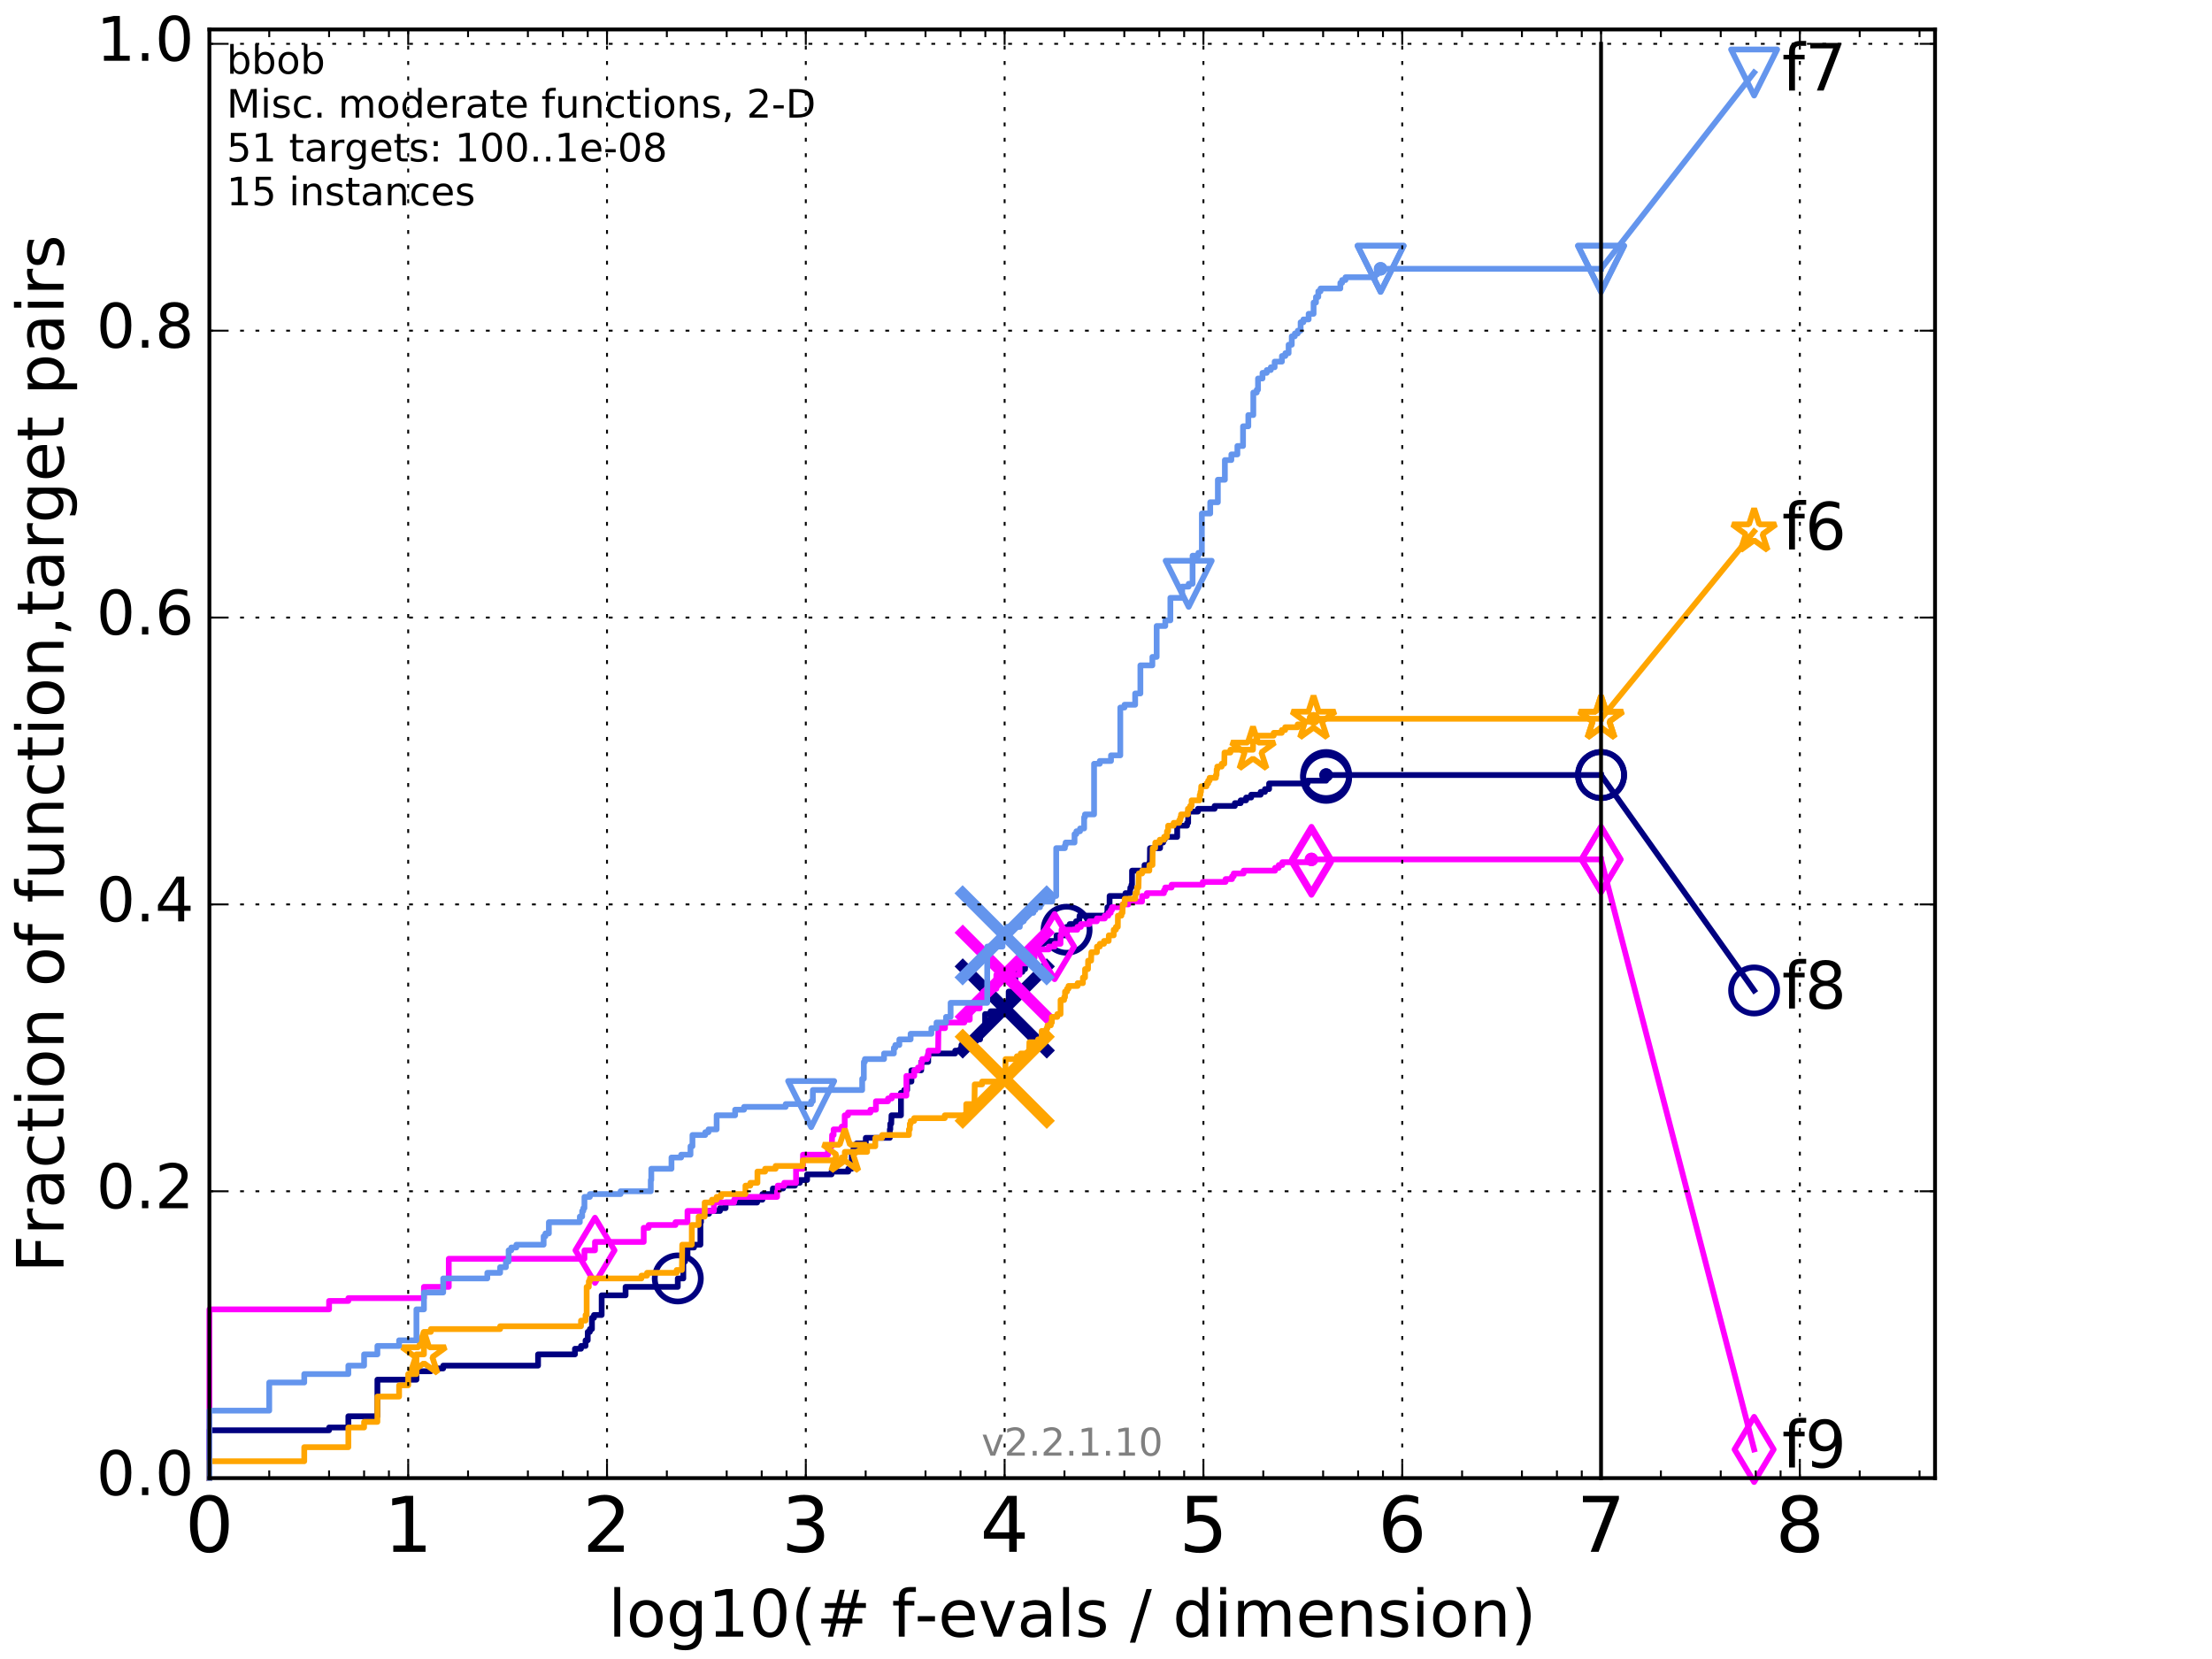 <?xml version="1.0" encoding="utf-8" standalone="no"?>
<!DOCTYPE svg PUBLIC "-//W3C//DTD SVG 1.1//EN"
  "http://www.w3.org/Graphics/SVG/1.1/DTD/svg11.dtd">
<!-- Created with matplotlib (http://matplotlib.org/) -->
<svg height="432pt" version="1.1" viewBox="0 0 576 432" width="576pt" xmlns="http://www.w3.org/2000/svg" xmlns:xlink="http://www.w3.org/1999/xlink">
 <defs>
  <style type="text/css">
*{stroke-linecap:butt;stroke-linejoin:round;stroke-miterlimit:100000;}
  </style>
 </defs>
 <g id="figure_1">
  <g id="patch_1">
   <path d="M 0 432 
L 576 432 
L 576 0 
L 0 0 
z
" style="fill:#ffffff;"/>
  </g>
  <g id="axes_1">
   <g id="patch_2">
    <path d="M 54.525 384.9 
L 503.88 384.9 
L 503.88 7.678 
L 54.525 7.678 
z
" style="fill:#ffffff;"/>
   </g>
   <g id="line2d_1">
    <defs>
     <path d="M 0 1.5 
C 0.398 1.5 0.779 1.342 1.061 1.061 
C 1.342 0.779 1.5 0.398 1.5 0 
C 1.5 -0.398 1.342 -0.779 1.061 -1.061 
C 0.779 -1.342 0.398 -1.5 0 -1.5 
C -0.398 -1.5 -0.779 -1.342 -1.061 -1.061 
C -1.342 -0.779 -1.5 -0.398 -1.5 0 
C -1.5 0.398 -1.342 0.779 -1.061 1.061 
C -0.779 1.342 -0.398 1.5 0 1.5 
z
" id="m45df8b0829" style="stroke:#000080;stroke-width:0.5;"/>
    </defs>
    <g>
     <use style="fill:#000080;stroke:#000080;stroke-width:0.5;" x="345.322" xlink:href="#m45df8b0829" y="201.818"/>
     <use style="fill:#000080;stroke:#000080;stroke-width:0.5;" x="345.322" xlink:href="#m45df8b0829" y="201.818"/>
    </g>
   </g>
   <g id="line2d_2">
    <path d="M 54.525 384.9 
L 54.525 372.45 
L 85.693 372.45 
L 85.693 371.718 
L 90.71 371.718 
L 90.71 368.789 
L 98.275 368.789 
L 98.275 359.269 
L 108.437 359.269 
L 108.437 357.072 
L 112.193 357.072 
L 112.193 356.339 
L 115.41 356.339 
L 115.41 355.607 
L 140.11 355.607 
L 140.11 352.678 
L 149.72 352.678 
L 149.72 351.213 
L 151.293 351.213 
L 151.293 350.481 
L 152.477 350.481 
L 152.477 349.016 
L 153.046 349.016 
L 153.046 346.819 
L 153.601 346.819 
L 153.601 346.087 
L 154.143 346.087 
L 154.143 343.157 
L 154.672 343.157 
L 154.672 342.425 
L 156.672 342.425 
L 156.672 337.299 
L 162.899 337.299 
L 162.899 335.102 
L 176.494 335.102 
L 176.494 332.905 
L 177.933 332.905 
L 177.933 328.511 
L 178.393 328.511 
L 178.393 327.046 
L 179.021 327.046 
L 179.021 324.849 
L 180.725 324.849 
L 180.725 324.117 
L 182.385 324.117 
L 182.385 318.258 
L 182.537 318.258 
L 182.537 316.794 
L 182.913 316.794 
L 182.913 316.061 
L 184.632 316.061 
L 184.632 315.329 
L 187.478 315.329 
L 187.478 314.597 
L 188.948 314.597 
L 188.948 313.132 
L 197.154 313.132 
L 197.154 312.4 
L 198.534 312.4 
L 198.534 310.935 
L 201.194 310.935 
L 201.26 309.47 
L 203.927 309.47 
L 203.927 308.738 
L 207.009 308.738 
L 207.009 308.006 
L 208.273 308.006 
L 208.273 307.273 
L 210.167 307.273 
L 210.167 305.809 
L 216.529 305.809 
L 216.529 305.076 
L 220.886 305.076 
L 220.886 304.344 
L 221.802 304.344 
L 221.802 299.95 
L 222.207 299.95 
L 222.207 299.218 
L 223.047 299.218 
L 223.047 297.753 
L 225.45 297.753 
L 225.45 296.288 
L 231.709 296.288 
L 231.709 294.091 
L 231.828 294.091 
L 231.828 292.627 
L 232.08 292.627 
L 232.147 290.43 
L 234.607 290.43 
L 234.607 284.571 
L 235.443 284.571 
L 235.443 283.839 
L 236.214 283.839 
L 236.214 281.642 
L 237.333 281.642 
L 237.333 278.713 
L 239.876 278.713 
L 239.876 276.516 
L 241.703 276.516 
L 241.703 274.319 
L 248.733 274.319 
L 248.733 273.586 
L 250.347 273.586 
L 250.347 272.122 
L 250.664 272.122 
L 250.664 270.657 
L 255.211 270.657 
L 255.211 268.46 
L 256.522 268.46 
L 256.522 264.066 
L 257.958 264.066 
L 257.958 263.334 
L 260.377 263.334 
L 260.377 262.601 
L 262.657 262.601 
L 262.657 258.207 
L 264.209 258.207 
L 264.209 256.01 
L 264.389 256.01 
L 264.389 253.081 
L 266.237 253.081 
L 266.237 252.349 
L 266.92 252.349 
L 267.001 250.884 
L 267.258 250.884 
L 267.258 248.687 
L 267.905 248.687 
L 267.905 247.955 
L 268.685 247.955 
L 268.685 247.222 
L 268.875 247.222 
L 268.875 246.49 
L 269.375 246.49 
L 269.375 245.758 
L 271.751 245.758 
L 271.751 245.025 
L 275.121 245.025 
L 275.121 243.561 
L 277.734 243.561 
L 277.738 241.364 
L 278.542 241.364 
L 278.542 240.632 
L 280.205 240.632 
L 280.205 239.899 
L 281.009 239.899 
L 281.115 238.435 
L 288.234 238.435 
L 288.234 237.702 
L 288.363 237.702 
L 288.375 236.238 
L 288.925 236.238 
L 288.939 233.308 
L 293.063 233.308 
L 293.063 232.576 
L 294.244 232.576 
L 294.345 231.111 
L 294.628 231.111 
L 294.628 230.379 
L 294.778 230.379 
L 294.783 226.717 
L 298.026 226.717 
L 298.03 225.253 
L 299.298 225.253 
L 299.298 224.52 
L 299.415 224.52 
L 299.461 220.859 
L 302.087 220.859 
L 302.092 219.394 
L 302.885 219.394 
L 302.885 218.662 
L 303.258 218.662 
L 303.258 217.929 
L 306.531 217.929 
L 306.541 215 
L 309.103 215 
L 309.103 214.268 
L 309.391 214.268 
L 309.4 211.338 
L 311.94 211.338 
L 311.94 210.606 
L 316.285 210.606 
L 316.285 209.874 
L 321.554 209.874 
L 321.554 209.141 
L 323.067 209.141 
L 323.067 208.409 
L 324.483 208.409 
L 324.483 207.677 
L 325.807 207.677 
L 325.807 206.944 
L 328.266 206.944 
L 328.266 206.212 
L 329.392 206.212 
L 329.392 205.48 
L 330.473 205.48 
L 330.475 204.015 
L 340.493 204.015 
L 340.493 203.283 
L 345.322 203.283 
L 345.322 201.818 
L 416.908 201.818 
L 416.908 201.818 
" style="fill:none;stroke:#000080;stroke-linecap:square;stroke-width:1.5;"/>
   </g>
   <g id="line2d_3">
    <defs>
     <path d="M 0 6 
C 1.591 6 3.117 5.368 4.243 4.243 
C 5.368 3.117 6 1.591 6 0 
C 6 -1.591 5.368 -3.117 4.243 -4.243 
C 3.117 -5.368 1.591 -6 0 -6 
C -1.591 -6 -3.117 -5.368 -4.243 -4.243 
C -5.368 -3.117 -6 -1.591 -6 0 
C -6 1.591 -5.368 3.117 -4.243 4.243 
C -3.117 5.368 -1.591 6 0 6 
z
" id="m429538186f" style="stroke:#000080;stroke-width:1.5;"/>
    </defs>
    <g>
     <use style="fill:none;stroke:#000080;stroke-width:1.5;" x="176.494" xlink:href="#m429538186f" y="332.905"/>
     <use style="fill:none;stroke:#000080;stroke-width:1.5;" x="277.738" xlink:href="#m429538186f" y="242.096"/>
     <use style="fill:none;stroke:#000080;stroke-width:1.5;" x="345.322" xlink:href="#m429538186f" y="202.551"/>
     <use style="fill:none;stroke:#000080;stroke-width:1.5;" x="345.322" xlink:href="#m429538186f" y="201.818"/>
     <use style="fill:none;stroke:#000080;stroke-width:1.5;" x="416.908" xlink:href="#m429538186f" y="201.818"/>
    </g>
   </g>
   <g id="line2d_4">
    <path d="M -15527.947 758.387 
" style="fill:none;stroke:#000080;stroke-linecap:square;stroke-width:1.5;"/>
    <g>
     <use style="fill:none;stroke:#000080;stroke-width:1.5;" x="-15527.947" xlink:href="#m429538186f" y="758.387"/>
    </g>
   </g>
   <g id="line2d_5">
    <path clip-path="url(#pe4d644ba05)" d="M 261.635 262.601 
" style="fill:none;stroke:#000080;stroke-linecap:square;"/>
    <defs>
     <path d="M -12 12 
L 12 -12 
M -12 -12 
L 12 12 
" id="m7269f3e7f3" style="stroke:#000080;stroke-width:3.0;"/>
    </defs>
    <g clip-path="url(#pe4d644ba05)">
     <use style="fill:#000080;stroke:#000080;stroke-width:3.0;" x="261.635" xlink:href="#m7269f3e7f3" y="262.601"/>
    </g>
   </g>
   <g id="line2d_6">
    <defs>
     <path d="M 0 1.5 
C 0.398 1.5 0.779 1.342 1.061 1.061 
C 1.342 0.779 1.5 0.398 1.5 0 
C 1.5 -0.398 1.342 -0.779 1.061 -1.061 
C 0.779 -1.342 0.398 -1.5 0 -1.5 
C -0.398 -1.5 -0.779 -1.342 -1.061 -1.061 
C -1.342 -0.779 -1.5 -0.398 -1.5 0 
C -1.5 0.398 -1.342 0.779 -1.061 1.061 
C -0.779 1.342 -0.398 1.5 0 1.5 
z
" id="m2984b28343" style="stroke:#ff00ff;stroke-width:0.5;"/>
    </defs>
    <g>
     <use style="fill:#ff00ff;stroke:#ff00ff;stroke-width:0.5;" x="341.5" xlink:href="#m2984b28343" y="223.788"/>
     <use style="fill:#ff00ff;stroke:#ff00ff;stroke-width:0.5;" x="341.5" xlink:href="#m2984b28343" y="223.788"/>
    </g>
   </g>
   <g id="line2d_7">
    <path d="M 54.525 384.9 
L 54.525 340.96 
L 85.693 340.96 
L 85.693 338.763 
L 90.71 338.763 
L 90.71 338.031 
L 110.393 338.031 
L 110.393 335.102 
L 116.861 335.102 
L 116.861 327.778 
L 152.187 327.778 
L 152.187 325.581 
L 154.932 325.581 
L 154.932 323.385 
L 167.624 323.385 
L 167.624 319.723 
L 168.909 319.723 
L 168.909 318.991 
L 175.892 318.991 
L 175.892 318.258 
L 179.021 318.258 
L 179.021 315.329 
L 185.905 315.329 
L 185.905 313.132 
L 191.169 313.132 
L 191.169 312.4 
L 191.374 312.4 
L 191.374 311.667 
L 202.352 311.667 
L 202.352 310.203 
L 202.509 310.203 
L 202.509 308.738 
L 204.217 308.738 
L 204.217 308.006 
L 207.288 308.006 
L 207.288 304.344 
L 209.101 304.344 
L 209.101 300.682 
L 215.609 300.682 
L 215.609 298.485 
L 216.613 298.485 
L 216.679 295.556 
L 217.073 295.556 
L 217.073 294.091 
L 219.172 294.091 
L 219.172 293.359 
L 219.959 293.359 
L 219.959 290.43 
L 220.817 290.43 
L 220.817 289.697 
L 226.652 289.697 
L 226.652 288.965 
L 228.094 288.965 
L 228.094 286.768 
L 231.237 286.768 
L 231.237 286.036 
L 232.222 286.036 
L 232.222 285.303 
L 236.025 285.303 
L 236.025 280.177 
L 238.062 280.177 
L 238.062 278.713 
L 239.027 278.713 
L 239.027 277.98 
L 239.93 277.98 
L 239.93 276.516 
L 240.123 276.516 
L 240.123 275.783 
L 241.418 275.783 
L 241.418 275.051 
L 241.774 275.051 
L 241.774 273.586 
L 244.288 273.586 
L 244.366 267.728 
L 246.075 267.728 
L 246.102 266.263 
L 251.113 266.263 
L 251.113 265.531 
L 252.52 265.531 
L 252.52 262.601 
L 255.097 262.601 
L 255.097 260.404 
L 256.07 260.404 
L 256.07 258.207 
L 257.043 258.207 
L 257.043 257.475 
L 259.444 257.475 
L 259.444 253.813 
L 265.504 253.813 
L 265.504 250.884 
L 267.889 250.884 
L 267.889 249.419 
L 269.393 249.419 
L 269.413 247.955 
L 270.159 247.955 
L 270.159 247.222 
L 273.12 247.222 
L 273.12 246.49 
L 274.615 246.49 
L 274.615 245.758 
L 276.15 245.758 
L 276.157 243.561 
L 276.414 243.561 
L 276.414 242.096 
L 280.545 242.096 
L 280.545 241.364 
L 281.454 241.364 
L 281.454 240.632 
L 283.665 240.632 
L 283.665 239.899 
L 285.611 239.899 
L 285.611 239.167 
L 287.684 239.167 
L 287.684 238.435 
L 288.611 238.435 
L 288.611 237.702 
L 289.232 237.702 
L 289.232 236.97 
L 289.557 236.97 
L 289.557 236.238 
L 292.27 236.238 
L 292.27 235.505 
L 293.82 235.505 
L 293.82 234.773 
L 297.383 234.773 
L 297.391 233.308 
L 298.638 233.308 
L 298.638 232.576 
L 303.083 232.576 
L 303.083 231.844 
L 303.41 231.844 
L 303.41 231.111 
L 305.083 231.111 
L 305.083 230.379 
L 313.19 230.379 
L 313.19 229.647 
L 319.133 229.647 
L 319.133 228.914 
L 320.817 228.914 
L 320.817 228.182 
L 321.26 228.182 
L 321.26 227.45 
L 323.83 227.45 
L 323.83 226.717 
L 332.032 226.717 
L 332.032 225.985 
L 332.986 225.985 
L 332.986 225.253 
L 333.909 225.253 
L 333.909 224.52 
L 341.5 224.52 
L 341.5 223.788 
L 416.908 223.788 
L 416.908 223.788 
" style="fill:none;stroke:#ff00ff;stroke-linecap:square;stroke-width:1.5;"/>
   </g>
   <g id="line2d_8">
    <defs>
     <path d="M -0 8.485 
L 5.091 0 
L 0 -8.485 
L -5.091 -0 
z
" id="m8ed16614bd" style="stroke:#ff00ff;stroke-linejoin:miter;stroke-width:1.5;"/>
    </defs>
    <g>
     <use style="fill:none;stroke:#ff00ff;stroke-linejoin:miter;stroke-width:1.5;" x="154.932" xlink:href="#m8ed16614bd" y="325.581"/>
     <use style="fill:none;stroke:#ff00ff;stroke-linejoin:miter;stroke-width:1.5;" x="274.615" xlink:href="#m8ed16614bd" y="246.49"/>
     <use style="fill:none;stroke:#ff00ff;stroke-linejoin:miter;stroke-width:1.5;" x="341.5" xlink:href="#m8ed16614bd" y="224.52"/>
     <use style="fill:none;stroke:#ff00ff;stroke-linejoin:miter;stroke-width:1.5;" x="341.5" xlink:href="#m8ed16614bd" y="223.788"/>
     <use style="fill:none;stroke:#ff00ff;stroke-linejoin:miter;stroke-width:1.5;" x="416.908" xlink:href="#m8ed16614bd" y="223.788"/>
    </g>
   </g>
   <g id="line2d_9">
    <path d="M -15527.947 758.387 
" style="fill:none;stroke:#ff00ff;stroke-linecap:square;stroke-width:1.5;"/>
    <g>
     <use style="fill:none;stroke:#ff00ff;stroke-linejoin:miter;stroke-width:1.5;" x="-15527.947" xlink:href="#m8ed16614bd" y="758.387"/>
    </g>
   </g>
   <g id="line2d_10">
    <path clip-path="url(#pe4d644ba05)" d="M 261.63 253.813 
" style="fill:none;stroke:#ff00ff;stroke-linecap:square;"/>
    <defs>
     <path d="M -12 12 
L 12 -12 
M -12 -12 
L 12 12 
" id="m52f72ab2d2" style="stroke:#ff00ff;stroke-width:3.0;"/>
    </defs>
    <g clip-path="url(#pe4d644ba05)">
     <use style="fill:#ff00ff;stroke:#ff00ff;stroke-width:3.0;" x="261.63" xlink:href="#m52f72ab2d2" y="253.813"/>
    </g>
   </g>
   <g id="line2d_11">
    <defs>
     <path d="M 0 1.5 
C 0.398 1.5 0.779 1.342 1.061 1.061 
C 1.342 0.779 1.5 0.398 1.5 0 
C 1.5 -0.398 1.342 -0.779 1.061 -1.061 
C 0.779 -1.342 0.398 -1.5 0 -1.5 
C -0.398 -1.5 -0.779 -1.342 -1.061 -1.061 
C -1.342 -0.779 -1.5 -0.398 -1.5 0 
C -1.5 0.398 -1.342 0.779 -1.061 1.061 
C -0.779 1.342 -0.398 1.5 0 1.5 
z
" id="m47c06b1003" style="stroke:#ffa500;stroke-width:0.5;"/>
    </defs>
    <g>
     <use style="fill:#ffa500;stroke:#ffa500;stroke-width:0.5;" x="342.043" xlink:href="#m47c06b1003" y="187.172"/>
     <use style="fill:#ffa500;stroke:#ffa500;stroke-width:0.5;" x="342.043" xlink:href="#m47c06b1003" y="187.172"/>
    </g>
   </g>
   <g id="line2d_12">
    <path d="M 54.525 384.9 
L 54.525 380.506 
L 79.225 380.506 
L 79.225 376.844 
L 90.71 376.844 
L 90.71 371.718 
L 94.809 371.718 
L 94.809 370.253 
L 98.275 370.253 
L 98.275 363.663 
L 103.925 363.663 
L 103.925 360.733 
L 106.294 360.733 
L 106.294 357.804 
L 108.437 357.804 
L 108.437 352.678 
L 110.393 352.678 
L 110.393 346.819 
L 112.193 346.819 
L 112.193 346.087 
L 130.232 346.087 
L 130.232 345.354 
L 151.293 345.354 
L 151.293 343.89 
L 152.477 343.89 
L 152.477 342.425 
L 152.763 342.425 
L 152.763 335.102 
L 153.325 335.102 
L 153.325 333.637 
L 153.601 333.637 
L 153.601 332.905 
L 167.029 332.905 
L 167.029 332.172 
L 168.489 332.172 
L 168.489 331.44 
L 176.195 331.44 
L 176.195 330.708 
L 177.558 330.708 
L 177.652 324.117 
L 180.143 324.117 
L 180.143 318.991 
L 181.923 318.991 
L 181.923 316.794 
L 183.5 316.794 
L 183.5 313.132 
L 185.378 313.132 
L 185.378 312.4 
L 186.611 312.4 
L 186.611 311.667 
L 187.78 311.667 
L 187.78 310.935 
L 194.113 310.935 
L 194.113 308.738 
L 195.388 308.738 
L 195.388 308.006 
L 197.233 308.006 
L 197.233 305.076 
L 199.229 305.076 
L 199.229 304.344 
L 201.973 304.344 
L 201.973 303.612 
L 209.031 303.612 
L 209.031 302.147 
L 219.172 302.147 
L 219.172 301.415 
L 219.988 301.415 
L 219.988 299.95 
L 225.795 299.95 
L 225.795 298.485 
L 227.924 298.485 
L 227.924 296.288 
L 229.702 296.288 
L 229.702 295.556 
L 236.682 295.556 
L 236.682 294.091 
L 236.912 294.091 
L 236.912 292.627 
L 237.14 292.627 
L 237.14 291.894 
L 238.036 291.894 
L 238.036 291.162 
L 246.017 291.162 
L 246.017 290.43 
L 251.609 290.43 
L 251.609 287.5 
L 253.745 287.5 
L 253.818 282.374 
L 255.731 282.374 
L 255.731 281.642 
L 261.38 281.642 
L 261.38 280.91 
L 261.795 280.91 
L 261.837 275.783 
L 264.798 275.783 
L 264.798 275.051 
L 265.803 275.051 
L 265.803 274.319 
L 267.984 274.319 
L 268.052 271.389 
L 270.31 271.389 
L 270.31 270.657 
L 271.256 270.657 
L 271.256 268.46 
L 272.532 268.46 
L 272.532 267.728 
L 272.768 267.728 
L 272.768 266.995 
L 273.635 266.995 
L 273.635 266.263 
L 273.913 266.263 
L 273.913 264.798 
L 275.322 264.798 
L 275.322 264.066 
L 276.166 264.066 
L 276.166 260.404 
L 277.09 260.404 
L 277.09 259.672 
L 277.327 259.672 
L 277.331 258.207 
L 277.847 258.207 
L 277.847 257.475 
L 278.232 257.475 
L 278.232 256.743 
L 280.615 256.743 
L 280.615 256.01 
L 281.985 256.01 
L 281.99 254.546 
L 282.539 254.546 
L 282.547 252.349 
L 283.313 252.349 
L 283.344 250.152 
L 284.126 250.152 
L 284.184 247.955 
L 285.631 247.955 
L 285.648 246.49 
L 286.395 246.49 
L 286.395 245.758 
L 287.479 245.758 
L 287.479 245.025 
L 288.695 245.025 
L 288.738 243.561 
L 290.008 243.561 
L 290.009 242.096 
L 290.58 242.096 
L 290.58 241.364 
L 291.077 241.364 
L 291.104 238.435 
L 292.014 238.435 
L 292.014 237.702 
L 292.293 237.702 
L 292.36 235.505 
L 292.86 235.505 
L 292.867 234.041 
L 295.622 234.041 
L 295.636 232.576 
L 296.072 232.576 
L 296.08 231.111 
L 296.451 231.111 
L 296.539 227.45 
L 297.408 227.45 
L 297.408 226.717 
L 299.281 226.717 
L 299.311 225.253 
L 300.102 225.253 
L 300.158 220.859 
L 300.792 220.859 
L 300.84 219.394 
L 301.992 219.394 
L 301.992 218.662 
L 303.136 218.662 
L 303.136 217.929 
L 303.852 217.929 
L 303.878 216.465 
L 304.179 216.465 
L 304.193 215 
L 305.609 215 
L 305.609 214.268 
L 307.077 214.268 
L 307.077 213.535 
L 307.376 213.535 
L 307.376 212.803 
L 307.548 212.803 
L 307.548 212.071 
L 309.312 212.071 
L 309.33 210.606 
L 309.894 210.606 
L 309.894 209.874 
L 310.291 209.874 
L 310.295 208.409 
L 312.356 208.409 
L 312.42 206.944 
L 312.595 206.944 
L 312.595 206.212 
L 312.729 206.212 
L 312.799 204.747 
L 314.173 204.747 
L 314.173 204.015 
L 314.609 204.015 
L 314.609 203.283 
L 314.973 203.283 
L 314.973 202.551 
L 316.619 202.551 
L 316.619 201.818 
L 316.791 201.818 
L 316.814 200.354 
L 316.978 200.354 
L 316.978 199.621 
L 318.114 199.621 
L 318.114 198.889 
L 318.796 198.889 
L 318.856 195.96 
L 320.393 195.96 
L 320.393 195.227 
L 326.275 195.227 
L 326.305 193.03 
L 327.298 193.03 
L 327.323 191.566 
L 331.672 191.566 
L 331.672 190.833 
L 333.768 190.833 
L 333.768 190.101 
L 334.657 190.101 
L 334.657 189.369 
L 337.908 189.369 
L 337.908 188.636 
L 339.381 188.636 
L 339.381 187.904 
L 342.043 187.904 
L 342.043 187.172 
L 416.908 187.172 
L 416.908 187.172 
" style="fill:none;stroke:#ffa500;stroke-linecap:square;stroke-width:1.5;"/>
   </g>
   <g id="line2d_13">
    <defs>
     <path d="M 0 -6 
L -1.347 -1.854 
L -5.706 -1.854 
L -2.18 0.708 
L -3.527 4.854 
L -0 2.292 
L 3.527 4.854 
L 2.18 0.708 
L 5.706 -1.854 
L 1.347 -1.854 
z
" id="mf4f5fa2944" style="stroke:#ffa500;stroke-linejoin:bevel;stroke-width:1.5;"/>
    </defs>
    <g>
     <use style="fill:none;stroke:#ffa500;stroke-linejoin:bevel;stroke-width:1.5;" x="110.393" xlink:href="#mf4f5fa2944" y="352.678"/>
     <use style="fill:none;stroke:#ffa500;stroke-linejoin:bevel;stroke-width:1.5;" x="219.988" xlink:href="#mf4f5fa2944" y="299.95"/>
     <use style="fill:none;stroke:#ffa500;stroke-linejoin:bevel;stroke-width:1.5;" x="326.275" xlink:href="#mf4f5fa2944" y="195.227"/>
     <use style="fill:none;stroke:#ffa500;stroke-linejoin:bevel;stroke-width:1.5;" x="342.043" xlink:href="#mf4f5fa2944" y="187.172"/>
     <use style="fill:none;stroke:#ffa500;stroke-linejoin:bevel;stroke-width:1.5;" x="416.908" xlink:href="#mf4f5fa2944" y="187.172"/>
    </g>
   </g>
   <g id="line2d_14">
    <path d="M -15527.947 758.387 
" style="fill:none;stroke:#ffa500;stroke-linecap:square;stroke-width:1.5;"/>
    <g>
     <use style="fill:none;stroke:#ffa500;stroke-linejoin:bevel;stroke-width:1.5;" x="-15527.947" xlink:href="#mf4f5fa2944" y="758.387"/>
    </g>
   </g>
   <g id="line2d_15">
    <path clip-path="url(#pe4d644ba05)" d="M 261.631 280.91 
" style="fill:none;stroke:#ffa500;stroke-linecap:square;"/>
    <defs>
     <path d="M -12 12 
L 12 -12 
M -12 -12 
L 12 12 
" id="m6f3cc610d4" style="stroke:#ffa500;stroke-width:3.0;"/>
    </defs>
    <g clip-path="url(#pe4d644ba05)">
     <use style="fill:#ffa500;stroke:#ffa500;stroke-width:3.0;" x="261.631" xlink:href="#m6f3cc610d4" y="280.91"/>
    </g>
   </g>
   <g id="line2d_16">
    <defs>
     <path d="M 0 1.5 
C 0.398 1.5 0.779 1.342 1.061 1.061 
C 1.342 0.779 1.5 0.398 1.5 0 
C 1.5 -0.398 1.342 -0.779 1.061 -1.061 
C 0.779 -1.342 0.398 -1.5 0 -1.5 
C -0.398 -1.5 -0.779 -1.342 -1.061 -1.061 
C -1.342 -0.779 -1.5 -0.398 -1.5 0 
C -1.5 0.398 -1.342 0.779 -1.061 1.061 
C -0.779 1.342 -0.398 1.5 0 1.5 
z
" id="mb966448998" style="stroke:#6495ed;stroke-width:0.5;"/>
    </defs>
    <g>
     <use style="fill:#6495ed;stroke:#6495ed;stroke-width:0.5;" x="359.504" xlink:href="#mb966448998" y="69.999"/>
     <use style="fill:#6495ed;stroke:#6495ed;stroke-width:0.5;" x="359.504" xlink:href="#mb966448998" y="69.999"/>
    </g>
   </g>
   <g id="line2d_17">
    <path d="M 54.525 384.9 
L 54.525 367.324 
L 70.109 367.324 
L 70.109 360.001 
L 79.225 360.001 
L 79.225 357.804 
L 90.71 357.804 
L 90.71 355.607 
L 94.809 355.607 
L 94.809 352.678 
L 98.275 352.678 
L 98.275 350.481 
L 103.925 350.481 
L 103.925 349.016 
L 108.437 349.016 
L 108.437 340.96 
L 110.393 340.96 
L 110.393 336.566 
L 115.41 336.566 
L 115.41 332.905 
L 126.895 332.905 
L 126.895 331.44 
L 130.232 331.44 
L 130.232 329.975 
L 131.731 329.975 
L 131.731 328.511 
L 132.445 328.511 
L 132.445 325.581 
L 133.137 325.581 
L 133.137 324.849 
L 134.46 324.849 
L 134.46 324.117 
L 141.561 324.117 
L 141.561 321.92 
L 142.025 321.92 
L 142.025 321.188 
L 142.924 321.188 
L 142.924 318.258 
L 150.987 318.258 
L 150.987 316.794 
L 151.595 316.794 
L 151.595 315.329 
L 151.893 315.329 
L 151.893 314.597 
L 152.187 314.597 
L 152.187 311.667 
L 153.601 311.667 
L 153.601 310.935 
L 161.593 310.935 
L 161.593 310.203 
L 169.458 310.203 
L 169.458 307.273 
L 169.593 307.273 
L 169.593 304.344 
L 174.851 304.344 
L 174.851 301.415 
L 177.368 301.415 
L 177.368 300.682 
L 179.804 300.682 
L 179.804 298.485 
L 180.311 298.485 
L 180.311 295.556 
L 183.645 295.556 
L 183.645 294.824 
L 184.493 294.824 
L 184.493 294.091 
L 186.611 294.091 
L 186.611 290.43 
L 191.425 290.43 
L 191.425 288.965 
L 193.748 288.965 
L 193.748 288.233 
L 204.589 288.233 
L 204.589 287.5 
L 211.227 287.5 
L 211.227 286.768 
L 211.666 286.768 
L 211.666 283.839 
L 224.51 283.839 
L 224.51 280.91 
L 224.939 280.91 
L 224.939 276.516 
L 225.213 276.516 
L 225.213 275.783 
L 230.207 275.783 
L 230.207 274.319 
L 232.763 274.319 
L 232.763 272.854 
L 233.133 272.854 
L 233.133 272.122 
L 234.185 272.122 
L 234.185 270.657 
L 237.12 270.657 
L 237.12 269.192 
L 242.532 269.192 
L 242.532 267.728 
L 243.867 267.728 
L 243.867 266.263 
L 246.343 266.263 
L 246.343 264.798 
L 247.538 264.798 
L 247.538 261.137 
L 257.071 261.137 
L 257.071 246.49 
L 261.055 246.49 
L 261.055 243.561 
L 261.8 243.561 
L 261.8 242.096 
L 262.201 242.096 
L 262.201 241.364 
L 265.554 241.364 
L 265.554 239.899 
L 266.562 239.899 
L 266.576 237.702 
L 269.084 237.702 
L 269.084 236.97 
L 269.617 236.97 
L 269.617 236.238 
L 270.828 236.238 
L 270.828 235.505 
L 271.244 235.505 
L 271.244 234.773 
L 273.992 234.773 
L 273.992 234.041 
L 274.119 234.041 
L 274.119 233.308 
L 275.036 233.308 
L 275.036 220.859 
L 277.287 220.859 
L 277.287 220.126 
L 277.489 220.126 
L 277.489 219.394 
L 279.804 219.394 
L 279.804 217.197 
L 280.285 217.197 
L 280.285 216.465 
L 281.238 216.465 
L 281.238 215.732 
L 282.307 215.732 
L 282.307 212.803 
L 282.517 212.803 
L 282.517 212.071 
L 284.892 212.071 
L 284.892 198.889 
L 286.37 198.889 
L 286.37 198.157 
L 289.304 198.157 
L 289.304 196.692 
L 291.722 196.692 
L 291.722 184.242 
L 292.822 184.242 
L 292.822 183.51 
L 295.594 183.51 
L 295.594 180.581 
L 296.953 180.581 
L 296.953 173.257 
L 300.076 173.257 
L 300.076 171.06 
L 301.194 171.06 
L 301.194 163.005 
L 303.438 163.005 
L 303.438 161.54 
L 304.76 161.54 
L 304.76 155.682 
L 307.837 155.682 
L 307.837 152.752 
L 309.529 152.752 
L 309.529 152.02 
L 310.544 152.02 
L 310.544 144.697 
L 312.049 144.697 
L 312.049 143.964 
L 312.959 143.964 
L 312.959 133.712 
L 315.14 133.712 
L 315.14 130.782 
L 317.128 130.782 
L 317.128 124.924 
L 318.954 124.924 
L 318.954 119.798 
L 320.643 119.798 
L 320.643 118.333 
L 322.214 118.333 
L 322.214 116.136 
L 323.682 116.136 
L 323.682 111.01 
L 325.061 111.01 
L 325.061 108.08 
L 326.359 108.08 
L 326.359 102.222 
L 327.248 102.222 
L 327.248 101.489 
L 327.587 101.489 
L 327.587 98.56 
L 328.751 98.56 
L 328.751 97.095 
L 329.858 97.095 
L 329.858 96.363 
L 330.913 96.363 
L 330.913 95.631 
L 331.92 95.631 
L 331.92 94.166 
L 333.81 94.166 
L 333.81 92.701 
L 334.698 92.701 
L 334.698 91.969 
L 335.552 91.969 
L 335.552 89.772 
L 336.375 89.772 
L 336.375 87.575 
L 337.169 87.575 
L 337.169 86.843 
L 337.936 86.843 
L 337.936 86.11 
L 338.678 86.11 
L 338.678 83.913 
L 339.396 83.913 
L 339.396 83.181 
L 340.766 83.181 
L 340.766 81.717 
L 342.058 81.717 
L 342.058 78.787 
L 342.677 78.787 
L 342.677 77.323 
L 343.28 77.323 
L 343.28 75.858 
L 343.867 75.858 
L 343.867 75.126 
L 349.02 75.126 
L 349.02 73.661 
L 349.476 73.661 
L 349.476 72.929 
L 350.361 72.929 
L 350.361 72.196 
L 358.01 72.196 
L 358.01 71.464 
L 358.62 71.464 
L 358.62 70.732 
L 359.504 70.732 
L 359.504 69.999 
L 416.908 69.999 
L 416.908 69.999 
" style="fill:none;stroke:#6495ed;stroke-linecap:square;stroke-width:1.5;"/>
   </g>
   <g id="line2d_18">
    <defs>
     <path d="M -0 6 
L 6 -6 
L -6 -6 
z
" id="m6f021e20fb" style="stroke:#6495ed;stroke-linejoin:miter;stroke-width:1.5;"/>
    </defs>
    <g>
     <use style="fill:none;stroke:#6495ed;stroke-linejoin:miter;stroke-width:1.5;" x="211.227" xlink:href="#m6f021e20fb" y="287.5"/>
     <use style="fill:none;stroke:#6495ed;stroke-linejoin:miter;stroke-width:1.5;" x="309.529" xlink:href="#m6f021e20fb" y="152.02"/>
     <use style="fill:none;stroke:#6495ed;stroke-linejoin:miter;stroke-width:1.5;" x="359.504" xlink:href="#m6f021e20fb" y="69.999"/>
     <use style="fill:none;stroke:#6495ed;stroke-linejoin:miter;stroke-width:1.5;" x="359.504" xlink:href="#m6f021e20fb" y="69.999"/>
     <use style="fill:none;stroke:#6495ed;stroke-linejoin:miter;stroke-width:1.5;" x="416.908" xlink:href="#m6f021e20fb" y="69.999"/>
    </g>
   </g>
   <g id="line2d_19">
    <path d="M -15527.947 758.387 
" style="fill:none;stroke:#6495ed;stroke-linecap:square;stroke-width:1.5;"/>
    <g>
     <use style="fill:none;stroke:#6495ed;stroke-linejoin:miter;stroke-width:1.5;" x="-15527.947" xlink:href="#m6f021e20fb" y="758.387"/>
    </g>
   </g>
   <g id="line2d_20">
    <path clip-path="url(#pe4d644ba05)" d="M 261.604 243.561 
" style="fill:none;stroke:#6495ed;stroke-linecap:square;"/>
    <defs>
     <path d="M -12 12 
L 12 -12 
M -12 -12 
L 12 12 
" id="mf68f55d406" style="stroke:#6495ed;stroke-width:3.0;"/>
    </defs>
    <g clip-path="url(#pe4d644ba05)">
     <use style="fill:#6495ed;stroke:#6495ed;stroke-width:3.0;" x="261.604" xlink:href="#mf68f55d406" y="243.561"/>
    </g>
   </g>
   <g id="line2d_21">
    <path d="M 416.908 223.788 
L 456.77 377.43 
" style="fill:none;stroke:#ff00ff;stroke-linecap:square;stroke-width:1.5;"/>
    <g>
     <use style="fill:none;stroke:#ff00ff;stroke-linejoin:miter;stroke-width:1.5;" x="416.908" xlink:href="#m8ed16614bd" y="223.788"/>
     <use style="fill:none;stroke:#ff00ff;stroke-linejoin:miter;stroke-width:1.5;" x="456.77" xlink:href="#m8ed16614bd" y="377.43"/>
    </g>
   </g>
   <g id="line2d_22">
    <path d="M 416.908 201.818 
L 456.77 257.914 
" style="fill:none;stroke:#000080;stroke-linecap:square;stroke-width:1.5;"/>
    <g>
     <use style="fill:none;stroke:#000080;stroke-width:1.5;" x="416.908" xlink:href="#m429538186f" y="201.818"/>
     <use style="fill:none;stroke:#000080;stroke-width:1.5;" x="456.77" xlink:href="#m429538186f" y="257.914"/>
    </g>
   </g>
   <g id="line2d_23">
    <path d="M 416.908 187.172 
L 456.77 138.399 
" style="fill:none;stroke:#ffa500;stroke-linecap:square;stroke-width:1.5;"/>
    <g>
     <use style="fill:none;stroke:#ffa500;stroke-linejoin:bevel;stroke-width:1.5;" x="416.908" xlink:href="#mf4f5fa2944" y="187.172"/>
     <use style="fill:none;stroke:#ffa500;stroke-linejoin:bevel;stroke-width:1.5;" x="456.77" xlink:href="#mf4f5fa2944" y="138.399"/>
    </g>
   </g>
   <g id="line2d_24">
    <path d="M 416.908 69.999 
L 456.77 18.883 
" style="fill:none;stroke:#6495ed;stroke-linecap:square;stroke-width:1.5;"/>
    <g>
     <use style="fill:none;stroke:#6495ed;stroke-linejoin:miter;stroke-width:1.5;" x="416.908" xlink:href="#m6f021e20fb" y="69.999"/>
     <use style="fill:none;stroke:#6495ed;stroke-linejoin:miter;stroke-width:1.5;" x="456.77" xlink:href="#m6f021e20fb" y="18.883"/>
    </g>
   </g>
   <g id="line2d_25">
    <path d="M 416.908 384.9 
L 416.908 11.413 
" style="fill:none;stroke:#000000;stroke-linecap:square;"/>
   </g>
   <g id="patch_3">
    <path d="M 54.525 7.678 
L 503.88 7.678 
" style="fill:none;stroke:#000000;stroke-linecap:square;stroke-linejoin:miter;"/>
   </g>
   <g id="patch_4">
    <path d="M 503.88 384.9 
L 503.88 7.678 
" style="fill:none;stroke:#000000;stroke-linecap:square;stroke-linejoin:miter;"/>
   </g>
   <g id="patch_5">
    <path d="M 54.525 384.9 
L 503.88 384.9 
" style="fill:none;stroke:#000000;stroke-linecap:square;stroke-linejoin:miter;"/>
   </g>
   <g id="patch_6">
    <path d="M 54.525 384.9 
L 54.525 7.678 
" style="fill:none;stroke:#000000;stroke-linecap:square;stroke-linejoin:miter;"/>
   </g>
   <g id="matplotlib.axis_1">
    <g id="xtick_1">
     <g id="line2d_26">
      <path clip-path="url(#pe4d644ba05)" d="M 54.525 384.9 
L 54.525 7.678 
" style="fill:none;stroke:#000000;stroke-dasharray:1,3;stroke-dashoffset:0.0;stroke-width:0.5;"/>
     </g>
     <g id="line2d_27">
      <defs>
       <path d="M 0 0 
L 0 -4 
" id="m17cec36e0d" style="stroke:#000000;stroke-width:0.5;"/>
      </defs>
      <g>
       <use style="stroke:#000000;stroke-width:0.5;" x="54.525" xlink:href="#m17cec36e0d" y="384.9"/>
      </g>
     </g>
     <g id="line2d_28">
      <defs>
       <path d="M 0 0 
L 0 4 
" id="ma0399ef77d" style="stroke:#000000;stroke-width:0.5;"/>
      </defs>
      <g>
       <use style="stroke:#000000;stroke-width:0.5;" x="54.525" xlink:href="#ma0399ef77d" y="7.678"/>
      </g>
     </g>
     <g id="text_1">
      <!-- 0 -->
      <defs>
       <path d="M 31.781 66.406 
Q 24.172 66.406 20.328 58.906 
Q 16.5 51.422 16.5 36.375 
Q 16.5 21.391 20.328 13.891 
Q 24.172 6.391 31.781 6.391 
Q 39.453 6.391 43.281 13.891 
Q 47.125 21.391 47.125 36.375 
Q 47.125 51.422 43.281 58.906 
Q 39.453 66.406 31.781 66.406 
M 31.781 74.219 
Q 44.047 74.219 50.516 64.516 
Q 56.984 54.828 56.984 36.375 
Q 56.984 17.969 50.516 8.266 
Q 44.047 -1.422 31.781 -1.422 
Q 19.531 -1.422 13.062 8.266 
Q 6.594 17.969 6.594 36.375 
Q 6.594 54.828 13.062 64.516 
Q 19.531 74.219 31.781 74.219 
" id="BitstreamVeraSans-Roman-30"/>
      </defs>
      <g transform="translate(48.163 404.097)scale(0.2 -0.2)">
       <use xlink:href="#BitstreamVeraSans-Roman-30"/>
      </g>
     </g>
    </g>
    <g id="xtick_2">
     <g id="line2d_29">
      <path clip-path="url(#pe4d644ba05)" d="M 106.294 384.9 
L 106.294 7.678 
" style="fill:none;stroke:#000000;stroke-dasharray:1,3;stroke-dashoffset:0.0;stroke-width:0.5;"/>
     </g>
     <g id="line2d_30">
      <g>
       <use style="stroke:#000000;stroke-width:0.5;" x="106.294" xlink:href="#m17cec36e0d" y="384.9"/>
      </g>
     </g>
     <g id="line2d_31">
      <g>
       <use style="stroke:#000000;stroke-width:0.5;" x="106.294" xlink:href="#ma0399ef77d" y="7.678"/>
      </g>
     </g>
     <g id="text_2">
      <!-- 1 -->
      <defs>
       <path d="M 12.406 8.297 
L 28.516 8.297 
L 28.516 63.922 
L 10.984 60.406 
L 10.984 69.391 
L 28.422 72.906 
L 38.281 72.906 
L 38.281 8.297 
L 54.391 8.297 
L 54.391 0 
L 12.406 0 
z
" id="BitstreamVeraSans-Roman-31"/>
      </defs>
      <g transform="translate(99.932 404.097)scale(0.2 -0.2)">
       <use xlink:href="#BitstreamVeraSans-Roman-31"/>
      </g>
     </g>
    </g>
    <g id="xtick_3">
     <g id="line2d_32">
      <path clip-path="url(#pe4d644ba05)" d="M 158.063 384.9 
L 158.063 7.678 
" style="fill:none;stroke:#000000;stroke-dasharray:1,3;stroke-dashoffset:0.0;stroke-width:0.5;"/>
     </g>
     <g id="line2d_33">
      <g>
       <use style="stroke:#000000;stroke-width:0.5;" x="158.063" xlink:href="#m17cec36e0d" y="384.9"/>
      </g>
     </g>
     <g id="line2d_34">
      <g>
       <use style="stroke:#000000;stroke-width:0.5;" x="158.063" xlink:href="#ma0399ef77d" y="7.678"/>
      </g>
     </g>
     <g id="text_3">
      <!-- 2 -->
      <defs>
       <path d="M 19.188 8.297 
L 53.609 8.297 
L 53.609 0 
L 7.328 0 
L 7.328 8.297 
Q 12.938 14.109 22.625 23.891 
Q 32.328 33.688 34.812 36.531 
Q 39.547 41.844 41.422 45.531 
Q 43.312 49.219 43.312 52.781 
Q 43.312 58.594 39.234 62.25 
Q 35.156 65.922 28.609 65.922 
Q 23.969 65.922 18.812 64.312 
Q 13.672 62.703 7.812 59.422 
L 7.812 69.391 
Q 13.766 71.781 18.938 73 
Q 24.125 74.219 28.422 74.219 
Q 39.75 74.219 46.484 68.547 
Q 53.219 62.891 53.219 53.422 
Q 53.219 48.922 51.531 44.891 
Q 49.859 40.875 45.406 35.406 
Q 44.188 33.984 37.641 27.219 
Q 31.109 20.453 19.188 8.297 
" id="BitstreamVeraSans-Roman-32"/>
      </defs>
      <g transform="translate(151.701 404.097)scale(0.2 -0.2)">
       <use xlink:href="#BitstreamVeraSans-Roman-32"/>
      </g>
     </g>
    </g>
    <g id="xtick_4">
     <g id="line2d_35">
      <path clip-path="url(#pe4d644ba05)" d="M 209.832 384.9 
L 209.832 7.678 
" style="fill:none;stroke:#000000;stroke-dasharray:1,3;stroke-dashoffset:0.0;stroke-width:0.5;"/>
     </g>
     <g id="line2d_36">
      <g>
       <use style="stroke:#000000;stroke-width:0.5;" x="209.832" xlink:href="#m17cec36e0d" y="384.9"/>
      </g>
     </g>
     <g id="line2d_37">
      <g>
       <use style="stroke:#000000;stroke-width:0.5;" x="209.832" xlink:href="#ma0399ef77d" y="7.678"/>
      </g>
     </g>
     <g id="text_4">
      <!-- 3 -->
      <defs>
       <path d="M 40.578 39.312 
Q 47.656 37.797 51.625 33 
Q 55.609 28.219 55.609 21.188 
Q 55.609 10.406 48.188 4.484 
Q 40.766 -1.422 27.094 -1.422 
Q 22.516 -1.422 17.656 -0.516 
Q 12.797 0.391 7.625 2.203 
L 7.625 11.719 
Q 11.719 9.328 16.594 8.109 
Q 21.484 6.891 26.812 6.891 
Q 36.078 6.891 40.938 10.547 
Q 45.797 14.203 45.797 21.188 
Q 45.797 27.641 41.281 31.266 
Q 36.766 34.906 28.719 34.906 
L 20.219 34.906 
L 20.219 43.016 
L 29.109 43.016 
Q 36.375 43.016 40.234 45.922 
Q 44.094 48.828 44.094 54.297 
Q 44.094 59.906 40.109 62.906 
Q 36.141 65.922 28.719 65.922 
Q 24.656 65.922 20.016 65.031 
Q 15.375 64.156 9.812 62.312 
L 9.812 71.094 
Q 15.438 72.656 20.344 73.438 
Q 25.25 74.219 29.594 74.219 
Q 40.828 74.219 47.359 69.109 
Q 53.906 64.016 53.906 55.328 
Q 53.906 49.266 50.438 45.094 
Q 46.969 40.922 40.578 39.312 
" id="BitstreamVeraSans-Roman-33"/>
      </defs>
      <g transform="translate(203.47 404.097)scale(0.2 -0.2)">
       <use xlink:href="#BitstreamVeraSans-Roman-33"/>
      </g>
     </g>
    </g>
    <g id="xtick_5">
     <g id="line2d_38">
      <path clip-path="url(#pe4d644ba05)" d="M 261.601 384.9 
L 261.601 7.678 
" style="fill:none;stroke:#000000;stroke-dasharray:1,3;stroke-dashoffset:0.0;stroke-width:0.5;"/>
     </g>
     <g id="line2d_39">
      <g>
       <use style="stroke:#000000;stroke-width:0.5;" x="261.601" xlink:href="#m17cec36e0d" y="384.9"/>
      </g>
     </g>
     <g id="line2d_40">
      <g>
       <use style="stroke:#000000;stroke-width:0.5;" x="261.601" xlink:href="#ma0399ef77d" y="7.678"/>
      </g>
     </g>
     <g id="text_5">
      <!-- 4 -->
      <defs>
       <path d="M 37.797 64.312 
L 12.891 25.391 
L 37.797 25.391 
z
M 35.203 72.906 
L 47.609 72.906 
L 47.609 25.391 
L 58.016 25.391 
L 58.016 17.188 
L 47.609 17.188 
L 47.609 0 
L 37.797 0 
L 37.797 17.188 
L 4.891 17.188 
L 4.891 26.703 
z
" id="BitstreamVeraSans-Roman-34"/>
      </defs>
      <g transform="translate(255.239 404.097)scale(0.2 -0.2)">
       <use xlink:href="#BitstreamVeraSans-Roman-34"/>
      </g>
     </g>
    </g>
    <g id="xtick_6">
     <g id="line2d_41">
      <path clip-path="url(#pe4d644ba05)" d="M 313.37 384.9 
L 313.37 7.678 
" style="fill:none;stroke:#000000;stroke-dasharray:1,3;stroke-dashoffset:0.0;stroke-width:0.5;"/>
     </g>
     <g id="line2d_42">
      <g>
       <use style="stroke:#000000;stroke-width:0.5;" x="313.37" xlink:href="#m17cec36e0d" y="384.9"/>
      </g>
     </g>
     <g id="line2d_43">
      <g>
       <use style="stroke:#000000;stroke-width:0.5;" x="313.37" xlink:href="#ma0399ef77d" y="7.678"/>
      </g>
     </g>
     <g id="text_6">
      <!-- 5 -->
      <defs>
       <path d="M 10.797 72.906 
L 49.516 72.906 
L 49.516 64.594 
L 19.828 64.594 
L 19.828 46.734 
Q 21.969 47.469 24.109 47.828 
Q 26.266 48.188 28.422 48.188 
Q 40.625 48.188 47.75 41.5 
Q 54.891 34.812 54.891 23.391 
Q 54.891 11.625 47.562 5.094 
Q 40.234 -1.422 26.906 -1.422 
Q 22.312 -1.422 17.547 -0.641 
Q 12.797 0.141 7.719 1.703 
L 7.719 11.625 
Q 12.109 9.234 16.797 8.062 
Q 21.484 6.891 26.703 6.891 
Q 35.156 6.891 40.078 11.328 
Q 45.016 15.766 45.016 23.391 
Q 45.016 31 40.078 35.438 
Q 35.156 39.891 26.703 39.891 
Q 22.75 39.891 18.812 39.016 
Q 14.891 38.141 10.797 36.281 
z
" id="BitstreamVeraSans-Roman-35"/>
      </defs>
      <g transform="translate(307.008 404.097)scale(0.2 -0.2)">
       <use xlink:href="#BitstreamVeraSans-Roman-35"/>
      </g>
     </g>
    </g>
    <g id="xtick_7">
     <g id="line2d_44">
      <path clip-path="url(#pe4d644ba05)" d="M 365.139 384.9 
L 365.139 7.678 
" style="fill:none;stroke:#000000;stroke-dasharray:1,3;stroke-dashoffset:0.0;stroke-width:0.5;"/>
     </g>
     <g id="line2d_45">
      <g>
       <use style="stroke:#000000;stroke-width:0.5;" x="365.139" xlink:href="#m17cec36e0d" y="384.9"/>
      </g>
     </g>
     <g id="line2d_46">
      <g>
       <use style="stroke:#000000;stroke-width:0.5;" x="365.139" xlink:href="#ma0399ef77d" y="7.678"/>
      </g>
     </g>
     <g id="text_7">
      <!-- 6 -->
      <defs>
       <path d="M 33.016 40.375 
Q 26.375 40.375 22.484 35.828 
Q 18.609 31.297 18.609 23.391 
Q 18.609 15.531 22.484 10.953 
Q 26.375 6.391 33.016 6.391 
Q 39.656 6.391 43.531 10.953 
Q 47.406 15.531 47.406 23.391 
Q 47.406 31.297 43.531 35.828 
Q 39.656 40.375 33.016 40.375 
M 52.594 71.297 
L 52.594 62.312 
Q 48.875 64.062 45.094 64.984 
Q 41.312 65.922 37.594 65.922 
Q 27.828 65.922 22.672 59.328 
Q 17.531 52.734 16.797 39.406 
Q 19.672 43.656 24.016 45.922 
Q 28.375 48.188 33.594 48.188 
Q 44.578 48.188 50.953 41.516 
Q 57.328 34.859 57.328 23.391 
Q 57.328 12.156 50.688 5.359 
Q 44.047 -1.422 33.016 -1.422 
Q 20.359 -1.422 13.672 8.266 
Q 6.984 17.969 6.984 36.375 
Q 6.984 53.656 15.188 63.938 
Q 23.391 74.219 37.203 74.219 
Q 40.922 74.219 44.703 73.484 
Q 48.484 72.75 52.594 71.297 
" id="BitstreamVeraSans-Roman-36"/>
      </defs>
      <g transform="translate(358.777 404.097)scale(0.2 -0.2)">
       <use xlink:href="#BitstreamVeraSans-Roman-36"/>
      </g>
     </g>
    </g>
    <g id="xtick_8">
     <g id="line2d_47">
      <path clip-path="url(#pe4d644ba05)" d="M 416.908 384.9 
L 416.908 7.678 
" style="fill:none;stroke:#000000;stroke-dasharray:1,3;stroke-dashoffset:0.0;stroke-width:0.5;"/>
     </g>
     <g id="line2d_48">
      <g>
       <use style="stroke:#000000;stroke-width:0.5;" x="416.908" xlink:href="#m17cec36e0d" y="384.9"/>
      </g>
     </g>
     <g id="line2d_49">
      <g>
       <use style="stroke:#000000;stroke-width:0.5;" x="416.908" xlink:href="#ma0399ef77d" y="7.678"/>
      </g>
     </g>
     <g id="text_8">
      <!-- 7 -->
      <defs>
       <path d="M 8.203 72.906 
L 55.078 72.906 
L 55.078 68.703 
L 28.609 0 
L 18.312 0 
L 43.219 64.594 
L 8.203 64.594 
z
" id="BitstreamVeraSans-Roman-37"/>
      </defs>
      <g transform="translate(410.546 404.097)scale(0.2 -0.2)">
       <use xlink:href="#BitstreamVeraSans-Roman-37"/>
      </g>
     </g>
    </g>
    <g id="xtick_9">
     <g id="line2d_50">
      <path clip-path="url(#pe4d644ba05)" d="M 468.677 384.9 
L 468.677 7.678 
" style="fill:none;stroke:#000000;stroke-dasharray:1,3;stroke-dashoffset:0.0;stroke-width:0.5;"/>
     </g>
     <g id="line2d_51">
      <g>
       <use style="stroke:#000000;stroke-width:0.5;" x="468.677" xlink:href="#m17cec36e0d" y="384.9"/>
      </g>
     </g>
     <g id="line2d_52">
      <g>
       <use style="stroke:#000000;stroke-width:0.5;" x="468.677" xlink:href="#ma0399ef77d" y="7.678"/>
      </g>
     </g>
     <g id="text_9">
      <!-- 8 -->
      <defs>
       <path d="M 31.781 34.625 
Q 24.75 34.625 20.719 30.859 
Q 16.703 27.094 16.703 20.516 
Q 16.703 13.922 20.719 10.156 
Q 24.75 6.391 31.781 6.391 
Q 38.812 6.391 42.859 10.172 
Q 46.922 13.969 46.922 20.516 
Q 46.922 27.094 42.891 30.859 
Q 38.875 34.625 31.781 34.625 
M 21.922 38.812 
Q 15.578 40.375 12.031 44.719 
Q 8.5 49.078 8.5 55.328 
Q 8.5 64.062 14.719 69.141 
Q 20.953 74.219 31.781 74.219 
Q 42.672 74.219 48.875 69.141 
Q 55.078 64.062 55.078 55.328 
Q 55.078 49.078 51.531 44.719 
Q 48 40.375 41.703 38.812 
Q 48.828 37.156 52.797 32.312 
Q 56.781 27.484 56.781 20.516 
Q 56.781 9.906 50.312 4.234 
Q 43.844 -1.422 31.781 -1.422 
Q 19.734 -1.422 13.25 4.234 
Q 6.781 9.906 6.781 20.516 
Q 6.781 27.484 10.781 32.312 
Q 14.797 37.156 21.922 38.812 
M 18.312 54.391 
Q 18.312 48.734 21.844 45.562 
Q 25.391 42.391 31.781 42.391 
Q 38.141 42.391 41.719 45.562 
Q 45.312 48.734 45.312 54.391 
Q 45.312 60.062 41.719 63.234 
Q 38.141 66.406 31.781 66.406 
Q 25.391 66.406 21.844 63.234 
Q 18.312 60.062 18.312 54.391 
" id="BitstreamVeraSans-Roman-38"/>
      </defs>
      <g transform="translate(462.315 404.097)scale(0.2 -0.2)">
       <use xlink:href="#BitstreamVeraSans-Roman-38"/>
      </g>
     </g>
    </g>
    <g id="xtick_10">
     <g id="line2d_53">
      <defs>
       <path d="M 0 0 
L 0 -2 
" id="mff3d655398" style="stroke:#000000;stroke-width:0.5;"/>
      </defs>
      <g>
       <use style="stroke:#000000;stroke-width:0.5;" x="70.109" xlink:href="#mff3d655398" y="384.9"/>
      </g>
     </g>
     <g id="line2d_54">
      <defs>
       <path d="M 0 0 
L 0 2 
" id="mbea1cdfa03" style="stroke:#000000;stroke-width:0.5;"/>
      </defs>
      <g>
       <use style="stroke:#000000;stroke-width:0.5;" x="70.109" xlink:href="#mbea1cdfa03" y="7.678"/>
      </g>
     </g>
    </g>
    <g id="xtick_11">
     <g id="line2d_55">
      <g>
       <use style="stroke:#000000;stroke-width:0.5;" x="85.693" xlink:href="#mff3d655398" y="384.9"/>
      </g>
     </g>
     <g id="line2d_56">
      <g>
       <use style="stroke:#000000;stroke-width:0.5;" x="85.693" xlink:href="#mbea1cdfa03" y="7.678"/>
      </g>
     </g>
    </g>
    <g id="xtick_12">
     <g id="line2d_57">
      <g>
       <use style="stroke:#000000;stroke-width:0.5;" x="94.809" xlink:href="#mff3d655398" y="384.9"/>
      </g>
     </g>
     <g id="line2d_58">
      <g>
       <use style="stroke:#000000;stroke-width:0.5;" x="94.809" xlink:href="#mbea1cdfa03" y="7.678"/>
      </g>
     </g>
    </g>
    <g id="xtick_13">
     <g id="line2d_59">
      <g>
       <use style="stroke:#000000;stroke-width:0.5;" x="101.277" xlink:href="#mff3d655398" y="384.9"/>
      </g>
     </g>
     <g id="line2d_60">
      <g>
       <use style="stroke:#000000;stroke-width:0.5;" x="101.277" xlink:href="#mbea1cdfa03" y="7.678"/>
      </g>
     </g>
    </g>
    <g id="xtick_14">
     <g id="line2d_61">
      <g>
       <use style="stroke:#000000;stroke-width:0.5;" x="121.878" xlink:href="#mff3d655398" y="384.9"/>
      </g>
     </g>
     <g id="line2d_62">
      <g>
       <use style="stroke:#000000;stroke-width:0.5;" x="121.878" xlink:href="#mbea1cdfa03" y="7.678"/>
      </g>
     </g>
    </g>
    <g id="xtick_15">
     <g id="line2d_63">
      <g>
       <use style="stroke:#000000;stroke-width:0.5;" x="137.462" xlink:href="#mff3d655398" y="384.9"/>
      </g>
     </g>
     <g id="line2d_64">
      <g>
       <use style="stroke:#000000;stroke-width:0.5;" x="137.462" xlink:href="#mbea1cdfa03" y="7.678"/>
      </g>
     </g>
    </g>
    <g id="xtick_16">
     <g id="line2d_65">
      <g>
       <use style="stroke:#000000;stroke-width:0.5;" x="146.578" xlink:href="#mff3d655398" y="384.9"/>
      </g>
     </g>
     <g id="line2d_66">
      <g>
       <use style="stroke:#000000;stroke-width:0.5;" x="146.578" xlink:href="#mbea1cdfa03" y="7.678"/>
      </g>
     </g>
    </g>
    <g id="xtick_17">
     <g id="line2d_67">
      <g>
       <use style="stroke:#000000;stroke-width:0.5;" x="153.046" xlink:href="#mff3d655398" y="384.9"/>
      </g>
     </g>
     <g id="line2d_68">
      <g>
       <use style="stroke:#000000;stroke-width:0.5;" x="153.046" xlink:href="#mbea1cdfa03" y="7.678"/>
      </g>
     </g>
    </g>
    <g id="xtick_18">
     <g id="line2d_69">
      <g>
       <use style="stroke:#000000;stroke-width:0.5;" x="173.647" xlink:href="#mff3d655398" y="384.9"/>
      </g>
     </g>
     <g id="line2d_70">
      <g>
       <use style="stroke:#000000;stroke-width:0.5;" x="173.647" xlink:href="#mbea1cdfa03" y="7.678"/>
      </g>
     </g>
    </g>
    <g id="xtick_19">
     <g id="line2d_71">
      <g>
       <use style="stroke:#000000;stroke-width:0.5;" x="189.231" xlink:href="#mff3d655398" y="384.9"/>
      </g>
     </g>
     <g id="line2d_72">
      <g>
       <use style="stroke:#000000;stroke-width:0.5;" x="189.231" xlink:href="#mbea1cdfa03" y="7.678"/>
      </g>
     </g>
    </g>
    <g id="xtick_20">
     <g id="line2d_73">
      <g>
       <use style="stroke:#000000;stroke-width:0.5;" x="198.347" xlink:href="#mff3d655398" y="384.9"/>
      </g>
     </g>
     <g id="line2d_74">
      <g>
       <use style="stroke:#000000;stroke-width:0.5;" x="198.347" xlink:href="#mbea1cdfa03" y="7.678"/>
      </g>
     </g>
    </g>
    <g id="xtick_21">
     <g id="line2d_75">
      <g>
       <use style="stroke:#000000;stroke-width:0.5;" x="204.815" xlink:href="#mff3d655398" y="384.9"/>
      </g>
     </g>
     <g id="line2d_76">
      <g>
       <use style="stroke:#000000;stroke-width:0.5;" x="204.815" xlink:href="#mbea1cdfa03" y="7.678"/>
      </g>
     </g>
    </g>
    <g id="xtick_22">
     <g id="line2d_77">
      <g>
       <use style="stroke:#000000;stroke-width:0.5;" x="225.416" xlink:href="#mff3d655398" y="384.9"/>
      </g>
     </g>
     <g id="line2d_78">
      <g>
       <use style="stroke:#000000;stroke-width:0.5;" x="225.416" xlink:href="#mbea1cdfa03" y="7.678"/>
      </g>
     </g>
    </g>
    <g id="xtick_23">
     <g id="line2d_79">
      <g>
       <use style="stroke:#000000;stroke-width:0.5;" x="241" xlink:href="#mff3d655398" y="384.9"/>
      </g>
     </g>
     <g id="line2d_80">
      <g>
       <use style="stroke:#000000;stroke-width:0.5;" x="241" xlink:href="#mbea1cdfa03" y="7.678"/>
      </g>
     </g>
    </g>
    <g id="xtick_24">
     <g id="line2d_81">
      <g>
       <use style="stroke:#000000;stroke-width:0.5;" x="250.116" xlink:href="#mff3d655398" y="384.9"/>
      </g>
     </g>
     <g id="line2d_82">
      <g>
       <use style="stroke:#000000;stroke-width:0.5;" x="250.116" xlink:href="#mbea1cdfa03" y="7.678"/>
      </g>
     </g>
    </g>
    <g id="xtick_25">
     <g id="line2d_83">
      <g>
       <use style="stroke:#000000;stroke-width:0.5;" x="256.584" xlink:href="#mff3d655398" y="384.9"/>
      </g>
     </g>
     <g id="line2d_84">
      <g>
       <use style="stroke:#000000;stroke-width:0.5;" x="256.584" xlink:href="#mbea1cdfa03" y="7.678"/>
      </g>
     </g>
    </g>
    <g id="xtick_26">
     <g id="line2d_85">
      <g>
       <use style="stroke:#000000;stroke-width:0.5;" x="277.185" xlink:href="#mff3d655398" y="384.9"/>
      </g>
     </g>
     <g id="line2d_86">
      <g>
       <use style="stroke:#000000;stroke-width:0.5;" x="277.185" xlink:href="#mbea1cdfa03" y="7.678"/>
      </g>
     </g>
    </g>
    <g id="xtick_27">
     <g id="line2d_87">
      <g>
       <use style="stroke:#000000;stroke-width:0.5;" x="292.769" xlink:href="#mff3d655398" y="384.9"/>
      </g>
     </g>
     <g id="line2d_88">
      <g>
       <use style="stroke:#000000;stroke-width:0.5;" x="292.769" xlink:href="#mbea1cdfa03" y="7.678"/>
      </g>
     </g>
    </g>
    <g id="xtick_28">
     <g id="line2d_89">
      <g>
       <use style="stroke:#000000;stroke-width:0.5;" x="301.885" xlink:href="#mff3d655398" y="384.9"/>
      </g>
     </g>
     <g id="line2d_90">
      <g>
       <use style="stroke:#000000;stroke-width:0.5;" x="301.885" xlink:href="#mbea1cdfa03" y="7.678"/>
      </g>
     </g>
    </g>
    <g id="xtick_29">
     <g id="line2d_91">
      <g>
       <use style="stroke:#000000;stroke-width:0.5;" x="308.353" xlink:href="#mff3d655398" y="384.9"/>
      </g>
     </g>
     <g id="line2d_92">
      <g>
       <use style="stroke:#000000;stroke-width:0.5;" x="308.353" xlink:href="#mbea1cdfa03" y="7.678"/>
      </g>
     </g>
    </g>
    <g id="xtick_30">
     <g id="line2d_93">
      <g>
       <use style="stroke:#000000;stroke-width:0.5;" x="328.954" xlink:href="#mff3d655398" y="384.9"/>
      </g>
     </g>
     <g id="line2d_94">
      <g>
       <use style="stroke:#000000;stroke-width:0.5;" x="328.954" xlink:href="#mbea1cdfa03" y="7.678"/>
      </g>
     </g>
    </g>
    <g id="xtick_31">
     <g id="line2d_95">
      <g>
       <use style="stroke:#000000;stroke-width:0.5;" x="344.538" xlink:href="#mff3d655398" y="384.9"/>
      </g>
     </g>
     <g id="line2d_96">
      <g>
       <use style="stroke:#000000;stroke-width:0.5;" x="344.538" xlink:href="#mbea1cdfa03" y="7.678"/>
      </g>
     </g>
    </g>
    <g id="xtick_32">
     <g id="line2d_97">
      <g>
       <use style="stroke:#000000;stroke-width:0.5;" x="353.654" xlink:href="#mff3d655398" y="384.9"/>
      </g>
     </g>
     <g id="line2d_98">
      <g>
       <use style="stroke:#000000;stroke-width:0.5;" x="353.654" xlink:href="#mbea1cdfa03" y="7.678"/>
      </g>
     </g>
    </g>
    <g id="xtick_33">
     <g id="line2d_99">
      <g>
       <use style="stroke:#000000;stroke-width:0.5;" x="360.122" xlink:href="#mff3d655398" y="384.9"/>
      </g>
     </g>
     <g id="line2d_100">
      <g>
       <use style="stroke:#000000;stroke-width:0.5;" x="360.122" xlink:href="#mbea1cdfa03" y="7.678"/>
      </g>
     </g>
    </g>
    <g id="xtick_34">
     <g id="line2d_101">
      <g>
       <use style="stroke:#000000;stroke-width:0.5;" x="380.723" xlink:href="#mff3d655398" y="384.9"/>
      </g>
     </g>
     <g id="line2d_102">
      <g>
       <use style="stroke:#000000;stroke-width:0.5;" x="380.723" xlink:href="#mbea1cdfa03" y="7.678"/>
      </g>
     </g>
    </g>
    <g id="xtick_35">
     <g id="line2d_103">
      <g>
       <use style="stroke:#000000;stroke-width:0.5;" x="396.307" xlink:href="#mff3d655398" y="384.9"/>
      </g>
     </g>
     <g id="line2d_104">
      <g>
       <use style="stroke:#000000;stroke-width:0.5;" x="396.307" xlink:href="#mbea1cdfa03" y="7.678"/>
      </g>
     </g>
    </g>
    <g id="xtick_36">
     <g id="line2d_105">
      <g>
       <use style="stroke:#000000;stroke-width:0.5;" x="405.423" xlink:href="#mff3d655398" y="384.9"/>
      </g>
     </g>
     <g id="line2d_106">
      <g>
       <use style="stroke:#000000;stroke-width:0.5;" x="405.423" xlink:href="#mbea1cdfa03" y="7.678"/>
      </g>
     </g>
    </g>
    <g id="xtick_37">
     <g id="line2d_107">
      <g>
       <use style="stroke:#000000;stroke-width:0.5;" x="411.891" xlink:href="#mff3d655398" y="384.9"/>
      </g>
     </g>
     <g id="line2d_108">
      <g>
       <use style="stroke:#000000;stroke-width:0.5;" x="411.891" xlink:href="#mbea1cdfa03" y="7.678"/>
      </g>
     </g>
    </g>
    <g id="xtick_38">
     <g id="line2d_109">
      <g>
       <use style="stroke:#000000;stroke-width:0.5;" x="432.492" xlink:href="#mff3d655398" y="384.9"/>
      </g>
     </g>
     <g id="line2d_110">
      <g>
       <use style="stroke:#000000;stroke-width:0.5;" x="432.492" xlink:href="#mbea1cdfa03" y="7.678"/>
      </g>
     </g>
    </g>
    <g id="xtick_39">
     <g id="line2d_111">
      <g>
       <use style="stroke:#000000;stroke-width:0.5;" x="448.076" xlink:href="#mff3d655398" y="384.9"/>
      </g>
     </g>
     <g id="line2d_112">
      <g>
       <use style="stroke:#000000;stroke-width:0.5;" x="448.076" xlink:href="#mbea1cdfa03" y="7.678"/>
      </g>
     </g>
    </g>
    <g id="xtick_40">
     <g id="line2d_113">
      <g>
       <use style="stroke:#000000;stroke-width:0.5;" x="457.192" xlink:href="#mff3d655398" y="384.9"/>
      </g>
     </g>
     <g id="line2d_114">
      <g>
       <use style="stroke:#000000;stroke-width:0.5;" x="457.192" xlink:href="#mbea1cdfa03" y="7.678"/>
      </g>
     </g>
    </g>
    <g id="xtick_41">
     <g id="line2d_115">
      <g>
       <use style="stroke:#000000;stroke-width:0.5;" x="463.66" xlink:href="#mff3d655398" y="384.9"/>
      </g>
     </g>
     <g id="line2d_116">
      <g>
       <use style="stroke:#000000;stroke-width:0.5;" x="463.66" xlink:href="#mbea1cdfa03" y="7.678"/>
      </g>
     </g>
    </g>
    <g id="xtick_42">
     <g id="line2d_117">
      <g>
       <use style="stroke:#000000;stroke-width:0.5;" x="484.261" xlink:href="#mff3d655398" y="384.9"/>
      </g>
     </g>
     <g id="line2d_118">
      <g>
       <use style="stroke:#000000;stroke-width:0.5;" x="484.261" xlink:href="#mbea1cdfa03" y="7.678"/>
      </g>
     </g>
    </g>
    <g id="xtick_43">
     <g id="line2d_119">
      <g>
       <use style="stroke:#000000;stroke-width:0.5;" x="499.845" xlink:href="#mff3d655398" y="384.9"/>
      </g>
     </g>
     <g id="line2d_120">
      <g>
       <use style="stroke:#000000;stroke-width:0.5;" x="499.845" xlink:href="#mbea1cdfa03" y="7.678"/>
      </g>
     </g>
    </g>
    <g id="text_10">
     <!-- log10(# f-evals / dimension) -->
     <defs>
      <path id="BitstreamVeraSans-Roman-20"/>
      <path d="M 51.125 44 
L 36.922 44 
L 32.812 27.688 
L 47.125 27.688 
z
M 43.797 71.781 
L 38.719 51.516 
L 52.984 51.516 
L 58.109 71.781 
L 65.922 71.781 
L 60.891 51.516 
L 76.125 51.516 
L 76.125 44 
L 58.984 44 
L 54.984 27.688 
L 70.516 27.688 
L 70.516 20.219 
L 53.078 20.219 
L 48 0 
L 40.188 0 
L 45.219 20.219 
L 30.906 20.219 
L 25.875 0 
L 18.016 0 
L 23.094 20.219 
L 7.719 20.219 
L 7.719 27.688 
L 24.906 27.688 
L 29 44 
L 13.281 44 
L 13.281 51.516 
L 30.906 51.516 
L 35.891 71.781 
z
" id="BitstreamVeraSans-Roman-23"/>
      <path d="M 52 44.188 
Q 55.375 50.25 60.062 53.125 
Q 64.75 56 71.094 56 
Q 79.641 56 84.281 50.016 
Q 88.922 44.047 88.922 33.016 
L 88.922 0 
L 79.891 0 
L 79.891 32.719 
Q 79.891 40.578 77.094 44.375 
Q 74.312 48.188 68.609 48.188 
Q 61.625 48.188 57.562 43.547 
Q 53.516 38.922 53.516 30.906 
L 53.516 0 
L 44.484 0 
L 44.484 32.719 
Q 44.484 40.625 41.703 44.406 
Q 38.922 48.188 33.109 48.188 
Q 26.219 48.188 22.156 43.531 
Q 18.109 38.875 18.109 30.906 
L 18.109 0 
L 9.078 0 
L 9.078 54.688 
L 18.109 54.688 
L 18.109 46.188 
Q 21.188 51.219 25.484 53.609 
Q 29.781 56 35.688 56 
Q 41.656 56 45.828 52.969 
Q 50 49.953 52 44.188 
" id="BitstreamVeraSans-Roman-6d"/>
      <path d="M 54.891 33.016 
L 54.891 0 
L 45.906 0 
L 45.906 32.719 
Q 45.906 40.484 42.875 44.328 
Q 39.844 48.188 33.797 48.188 
Q 26.516 48.188 22.312 43.547 
Q 18.109 38.922 18.109 30.906 
L 18.109 0 
L 9.078 0 
L 9.078 54.688 
L 18.109 54.688 
L 18.109 46.188 
Q 21.344 51.125 25.703 53.562 
Q 30.078 56 35.797 56 
Q 45.219 56 50.047 50.172 
Q 54.891 44.344 54.891 33.016 
" id="BitstreamVeraSans-Roman-6e"/>
      <path d="M 31 75.875 
Q 24.469 64.656 21.281 53.656 
Q 18.109 42.672 18.109 31.391 
Q 18.109 20.125 21.312 9.062 
Q 24.516 -2 31 -13.188 
L 23.188 -13.188 
Q 15.875 -1.703 12.234 9.375 
Q 8.594 20.453 8.594 31.391 
Q 8.594 42.281 12.203 53.312 
Q 15.828 64.359 23.188 75.875 
z
" id="BitstreamVeraSans-Roman-28"/>
      <path d="M 30.609 48.391 
Q 23.391 48.391 19.188 42.75 
Q 14.984 37.109 14.984 27.297 
Q 14.984 17.484 19.156 11.844 
Q 23.344 6.203 30.609 6.203 
Q 37.797 6.203 41.984 11.859 
Q 46.188 17.531 46.188 27.297 
Q 46.188 37.016 41.984 42.703 
Q 37.797 48.391 30.609 48.391 
M 30.609 56 
Q 42.328 56 49.016 48.375 
Q 55.719 40.766 55.719 27.297 
Q 55.719 13.875 49.016 6.219 
Q 42.328 -1.422 30.609 -1.422 
Q 18.844 -1.422 12.172 6.219 
Q 5.516 13.875 5.516 27.297 
Q 5.516 40.766 12.172 48.375 
Q 18.844 56 30.609 56 
" id="BitstreamVeraSans-Roman-6f"/>
      <path d="M 9.422 75.984 
L 18.406 75.984 
L 18.406 0 
L 9.422 0 
z
" id="BitstreamVeraSans-Roman-6c"/>
      <path d="M 2.984 54.688 
L 12.5 54.688 
L 29.594 8.797 
L 46.688 54.688 
L 56.203 54.688 
L 35.688 0 
L 23.484 0 
z
" id="BitstreamVeraSans-Roman-76"/>
      <path d="M 9.422 54.688 
L 18.406 54.688 
L 18.406 0 
L 9.422 0 
z
M 9.422 75.984 
L 18.406 75.984 
L 18.406 64.594 
L 9.422 64.594 
z
" id="BitstreamVeraSans-Roman-69"/>
      <path d="M 4.891 31.391 
L 31.203 31.391 
L 31.203 23.391 
L 4.891 23.391 
z
" id="BitstreamVeraSans-Roman-2d"/>
      <path d="M 25.391 72.906 
L 33.688 72.906 
L 8.297 -9.281 
L 0 -9.281 
z
" id="BitstreamVeraSans-Roman-2f"/>
      <path d="M 56.203 29.594 
L 56.203 25.203 
L 14.891 25.203 
Q 15.484 15.922 20.484 11.062 
Q 25.484 6.203 34.422 6.203 
Q 39.594 6.203 44.453 7.469 
Q 49.312 8.734 54.109 11.281 
L 54.109 2.781 
Q 49.266 0.734 44.188 -0.344 
Q 39.109 -1.422 33.891 -1.422 
Q 20.797 -1.422 13.156 6.188 
Q 5.516 13.812 5.516 26.812 
Q 5.516 40.234 12.766 48.109 
Q 20.016 56 32.328 56 
Q 43.359 56 49.781 48.891 
Q 56.203 41.797 56.203 29.594 
M 47.219 32.234 
Q 47.125 39.594 43.094 43.984 
Q 39.062 48.391 32.422 48.391 
Q 24.906 48.391 20.391 44.141 
Q 15.875 39.891 15.188 32.172 
z
" id="BitstreamVeraSans-Roman-65"/>
      <path d="M 45.406 46.391 
L 45.406 75.984 
L 54.391 75.984 
L 54.391 0 
L 45.406 0 
L 45.406 8.203 
Q 42.578 3.328 38.25 0.953 
Q 33.938 -1.422 27.875 -1.422 
Q 17.969 -1.422 11.734 6.484 
Q 5.516 14.406 5.516 27.297 
Q 5.516 40.188 11.734 48.094 
Q 17.969 56 27.875 56 
Q 33.938 56 38.25 53.625 
Q 42.578 51.266 45.406 46.391 
M 14.797 27.297 
Q 14.797 17.391 18.875 11.75 
Q 22.953 6.109 30.078 6.109 
Q 37.203 6.109 41.297 11.75 
Q 45.406 17.391 45.406 27.297 
Q 45.406 37.203 41.297 42.844 
Q 37.203 48.484 30.078 48.484 
Q 22.953 48.484 18.875 42.844 
Q 14.797 37.203 14.797 27.297 
" id="BitstreamVeraSans-Roman-64"/>
      <path d="M 45.406 27.984 
Q 45.406 37.75 41.375 43.109 
Q 37.359 48.484 30.078 48.484 
Q 22.859 48.484 18.828 43.109 
Q 14.797 37.75 14.797 27.984 
Q 14.797 18.266 18.828 12.891 
Q 22.859 7.516 30.078 7.516 
Q 37.359 7.516 41.375 12.891 
Q 45.406 18.266 45.406 27.984 
M 54.391 6.781 
Q 54.391 -7.172 48.188 -13.984 
Q 42 -20.797 29.203 -20.797 
Q 24.469 -20.797 20.266 -20.094 
Q 16.062 -19.391 12.109 -17.922 
L 12.109 -9.188 
Q 16.062 -11.328 19.922 -12.344 
Q 23.781 -13.375 27.781 -13.375 
Q 36.625 -13.375 41.016 -8.766 
Q 45.406 -4.156 45.406 5.172 
L 45.406 9.625 
Q 42.625 4.781 38.281 2.391 
Q 33.938 0 27.875 0 
Q 17.828 0 11.672 7.656 
Q 5.516 15.328 5.516 27.984 
Q 5.516 40.672 11.672 48.328 
Q 17.828 56 27.875 56 
Q 33.938 56 38.281 53.609 
Q 42.625 51.219 45.406 46.391 
L 45.406 54.688 
L 54.391 54.688 
z
" id="BitstreamVeraSans-Roman-67"/>
      <path d="M 37.109 75.984 
L 37.109 68.5 
L 28.516 68.5 
Q 23.688 68.5 21.797 66.547 
Q 19.922 64.594 19.922 59.516 
L 19.922 54.688 
L 34.719 54.688 
L 34.719 47.703 
L 19.922 47.703 
L 19.922 0 
L 10.891 0 
L 10.891 47.703 
L 2.297 47.703 
L 2.297 54.688 
L 10.891 54.688 
L 10.891 58.5 
Q 10.891 67.625 15.141 71.797 
Q 19.391 75.984 28.609 75.984 
z
" id="BitstreamVeraSans-Roman-66"/>
      <path d="M 34.281 27.484 
Q 23.391 27.484 19.188 25 
Q 14.984 22.516 14.984 16.5 
Q 14.984 11.719 18.141 8.906 
Q 21.297 6.109 26.703 6.109 
Q 34.188 6.109 38.703 11.406 
Q 43.219 16.703 43.219 25.484 
L 43.219 27.484 
z
M 52.203 31.203 
L 52.203 0 
L 43.219 0 
L 43.219 8.297 
Q 40.141 3.328 35.547 0.953 
Q 30.953 -1.422 24.312 -1.422 
Q 15.922 -1.422 10.953 3.297 
Q 6 8.016 6 15.922 
Q 6 25.141 12.172 29.828 
Q 18.359 34.516 30.609 34.516 
L 43.219 34.516 
L 43.219 35.406 
Q 43.219 41.609 39.141 45 
Q 35.062 48.391 27.688 48.391 
Q 23 48.391 18.547 47.266 
Q 14.109 46.141 10.016 43.891 
L 10.016 52.203 
Q 14.938 54.109 19.578 55.047 
Q 24.219 56 28.609 56 
Q 40.484 56 46.344 49.844 
Q 52.203 43.703 52.203 31.203 
" id="BitstreamVeraSans-Roman-61"/>
      <path d="M 44.281 53.078 
L 44.281 44.578 
Q 40.484 46.531 36.375 47.5 
Q 32.281 48.484 27.875 48.484 
Q 21.188 48.484 17.844 46.438 
Q 14.5 44.391 14.5 40.281 
Q 14.5 37.156 16.891 35.375 
Q 19.281 33.594 26.516 31.984 
L 29.594 31.297 
Q 39.156 29.25 43.188 25.516 
Q 47.219 21.781 47.219 15.094 
Q 47.219 7.469 41.188 3.016 
Q 35.156 -1.422 24.609 -1.422 
Q 20.219 -1.422 15.453 -0.562 
Q 10.688 0.297 5.422 2 
L 5.422 11.281 
Q 10.406 8.688 15.234 7.391 
Q 20.062 6.109 24.812 6.109 
Q 31.156 6.109 34.562 8.281 
Q 37.984 10.453 37.984 14.406 
Q 37.984 18.062 35.516 20.016 
Q 33.062 21.969 24.703 23.781 
L 21.578 24.516 
Q 13.234 26.266 9.516 29.906 
Q 5.812 33.547 5.812 39.891 
Q 5.812 47.609 11.281 51.797 
Q 16.75 56 26.812 56 
Q 31.781 56 36.172 55.266 
Q 40.578 54.547 44.281 53.078 
" id="BitstreamVeraSans-Roman-73"/>
      <path d="M 8.016 75.875 
L 15.828 75.875 
Q 23.141 64.359 26.781 53.312 
Q 30.422 42.281 30.422 31.391 
Q 30.422 20.453 26.781 9.375 
Q 23.141 -1.703 15.828 -13.188 
L 8.016 -13.188 
Q 14.5 -2 17.703 9.062 
Q 20.906 20.125 20.906 31.391 
Q 20.906 42.672 17.703 53.656 
Q 14.5 64.656 8.016 75.875 
" id="BitstreamVeraSans-Roman-29"/>
     </defs>
     <g transform="translate(158.362 426.174)scale(0.17 -0.17)">
      <use xlink:href="#BitstreamVeraSans-Roman-6c"/>
      <use x="27.783" xlink:href="#BitstreamVeraSans-Roman-6f"/>
      <use x="88.965" xlink:href="#BitstreamVeraSans-Roman-67"/>
      <use x="152.441" xlink:href="#BitstreamVeraSans-Roman-31"/>
      <use x="216.064" xlink:href="#BitstreamVeraSans-Roman-30"/>
      <use x="279.688" xlink:href="#BitstreamVeraSans-Roman-28"/>
      <use x="318.701" xlink:href="#BitstreamVeraSans-Roman-23"/>
      <use x="402.49" xlink:href="#BitstreamVeraSans-Roman-20"/>
      <use x="434.277" xlink:href="#BitstreamVeraSans-Roman-66"/>
      <use x="469.404" xlink:href="#BitstreamVeraSans-Roman-2d"/>
      <use x="505.488" xlink:href="#BitstreamVeraSans-Roman-65"/>
      <use x="567.012" xlink:href="#BitstreamVeraSans-Roman-76"/>
      <use x="626.191" xlink:href="#BitstreamVeraSans-Roman-61"/>
      <use x="687.471" xlink:href="#BitstreamVeraSans-Roman-6c"/>
      <use x="715.254" xlink:href="#BitstreamVeraSans-Roman-73"/>
      <use x="767.354" xlink:href="#BitstreamVeraSans-Roman-20"/>
      <use x="799.141" xlink:href="#BitstreamVeraSans-Roman-2f"/>
      <use x="832.832" xlink:href="#BitstreamVeraSans-Roman-20"/>
      <use x="864.619" xlink:href="#BitstreamVeraSans-Roman-64"/>
      <use x="928.096" xlink:href="#BitstreamVeraSans-Roman-69"/>
      <use x="955.879" xlink:href="#BitstreamVeraSans-Roman-6d"/>
      <use x="1053.291" xlink:href="#BitstreamVeraSans-Roman-65"/>
      <use x="1114.814" xlink:href="#BitstreamVeraSans-Roman-6e"/>
      <use x="1178.193" xlink:href="#BitstreamVeraSans-Roman-73"/>
      <use x="1230.293" xlink:href="#BitstreamVeraSans-Roman-69"/>
      <use x="1258.076" xlink:href="#BitstreamVeraSans-Roman-6f"/>
      <use x="1319.258" xlink:href="#BitstreamVeraSans-Roman-6e"/>
      <use x="1382.637" xlink:href="#BitstreamVeraSans-Roman-29"/>
     </g>
    </g>
   </g>
   <g id="matplotlib.axis_2">
    <g id="ytick_1">
     <g id="line2d_121">
      <path clip-path="url(#pe4d644ba05)" d="M 54.525 384.9 
L 503.88 384.9 
" style="fill:none;stroke:#000000;stroke-dasharray:1,3;stroke-dashoffset:0.0;stroke-width:0.5;"/>
     </g>
     <g id="line2d_122">
      <defs>
       <path d="M 0 0 
L 4 0 
" id="mdccb3737aa" style="stroke:#000000;stroke-width:0.5;"/>
      </defs>
      <g>
       <use style="stroke:#000000;stroke-width:0.5;" x="54.525" xlink:href="#mdccb3737aa" y="384.9"/>
      </g>
     </g>
     <g id="line2d_123">
      <defs>
       <path d="M 0 0 
L -4 0 
" id="m2eb5a04dc6" style="stroke:#000000;stroke-width:0.5;"/>
      </defs>
      <g>
       <use style="stroke:#000000;stroke-width:0.5;" x="503.88" xlink:href="#m2eb5a04dc6" y="384.9"/>
      </g>
     </g>
     <g id="text_11">
      <!-- 0.0 -->
      <defs>
       <path d="M 10.688 12.406 
L 21 12.406 
L 21 0 
L 10.688 0 
z
" id="BitstreamVeraSans-Roman-2e"/>
      </defs>
      <g transform="translate(25.08 389.315)scale(0.16 -0.16)">
       <use xlink:href="#BitstreamVeraSans-Roman-30"/>
       <use x="63.623" xlink:href="#BitstreamVeraSans-Roman-2e"/>
       <use x="95.41" xlink:href="#BitstreamVeraSans-Roman-30"/>
      </g>
     </g>
    </g>
    <g id="ytick_2">
     <g id="line2d_124">
      <path clip-path="url(#pe4d644ba05)" d="M 54.525 310.203 
L 503.88 310.203 
" style="fill:none;stroke:#000000;stroke-dasharray:1,3;stroke-dashoffset:0.0;stroke-width:0.5;"/>
     </g>
     <g id="line2d_125">
      <g>
       <use style="stroke:#000000;stroke-width:0.5;" x="54.525" xlink:href="#mdccb3737aa" y="310.203"/>
      </g>
     </g>
     <g id="line2d_126">
      <g>
       <use style="stroke:#000000;stroke-width:0.5;" x="503.88" xlink:href="#m2eb5a04dc6" y="310.203"/>
      </g>
     </g>
     <g id="text_12">
      <!-- 0.2 -->
      <g transform="translate(25.08 314.618)scale(0.16 -0.16)">
       <use xlink:href="#BitstreamVeraSans-Roman-30"/>
       <use x="63.623" xlink:href="#BitstreamVeraSans-Roman-2e"/>
       <use x="95.41" xlink:href="#BitstreamVeraSans-Roman-32"/>
      </g>
     </g>
    </g>
    <g id="ytick_3">
     <g id="line2d_127">
      <path clip-path="url(#pe4d644ba05)" d="M 54.525 235.505 
L 503.88 235.505 
" style="fill:none;stroke:#000000;stroke-dasharray:1,3;stroke-dashoffset:0.0;stroke-width:0.5;"/>
     </g>
     <g id="line2d_128">
      <g>
       <use style="stroke:#000000;stroke-width:0.5;" x="54.525" xlink:href="#mdccb3737aa" y="235.505"/>
      </g>
     </g>
     <g id="line2d_129">
      <g>
       <use style="stroke:#000000;stroke-width:0.5;" x="503.88" xlink:href="#m2eb5a04dc6" y="235.505"/>
      </g>
     </g>
     <g id="text_13">
      <!-- 0.4 -->
      <g transform="translate(25.08 239.92)scale(0.16 -0.16)">
       <use xlink:href="#BitstreamVeraSans-Roman-30"/>
       <use x="63.623" xlink:href="#BitstreamVeraSans-Roman-2e"/>
       <use x="95.41" xlink:href="#BitstreamVeraSans-Roman-34"/>
      </g>
     </g>
    </g>
    <g id="ytick_4">
     <g id="line2d_130">
      <path clip-path="url(#pe4d644ba05)" d="M 54.525 160.808 
L 503.88 160.808 
" style="fill:none;stroke:#000000;stroke-dasharray:1,3;stroke-dashoffset:0.0;stroke-width:0.5;"/>
     </g>
     <g id="line2d_131">
      <g>
       <use style="stroke:#000000;stroke-width:0.5;" x="54.525" xlink:href="#mdccb3737aa" y="160.808"/>
      </g>
     </g>
     <g id="line2d_132">
      <g>
       <use style="stroke:#000000;stroke-width:0.5;" x="503.88" xlink:href="#m2eb5a04dc6" y="160.808"/>
      </g>
     </g>
     <g id="text_14">
      <!-- 0.6 -->
      <g transform="translate(25.08 165.223)scale(0.16 -0.16)">
       <use xlink:href="#BitstreamVeraSans-Roman-30"/>
       <use x="63.623" xlink:href="#BitstreamVeraSans-Roman-2e"/>
       <use x="95.41" xlink:href="#BitstreamVeraSans-Roman-36"/>
      </g>
     </g>
    </g>
    <g id="ytick_5">
     <g id="line2d_133">
      <path clip-path="url(#pe4d644ba05)" d="M 54.525 86.11 
L 503.88 86.11 
" style="fill:none;stroke:#000000;stroke-dasharray:1,3;stroke-dashoffset:0.0;stroke-width:0.5;"/>
     </g>
     <g id="line2d_134">
      <g>
       <use style="stroke:#000000;stroke-width:0.5;" x="54.525" xlink:href="#mdccb3737aa" y="86.11"/>
      </g>
     </g>
     <g id="line2d_135">
      <g>
       <use style="stroke:#000000;stroke-width:0.5;" x="503.88" xlink:href="#m2eb5a04dc6" y="86.11"/>
      </g>
     </g>
     <g id="text_15">
      <!-- 0.8 -->
      <g transform="translate(25.08 90.525)scale(0.16 -0.16)">
       <use xlink:href="#BitstreamVeraSans-Roman-30"/>
       <use x="63.623" xlink:href="#BitstreamVeraSans-Roman-2e"/>
       <use x="95.41" xlink:href="#BitstreamVeraSans-Roman-38"/>
      </g>
     </g>
    </g>
    <g id="ytick_6">
     <g id="line2d_136">
      <path clip-path="url(#pe4d644ba05)" d="M 54.525 11.413 
L 503.88 11.413 
" style="fill:none;stroke:#000000;stroke-dasharray:1,3;stroke-dashoffset:0.0;stroke-width:0.5;"/>
     </g>
     <g id="line2d_137">
      <g>
       <use style="stroke:#000000;stroke-width:0.5;" x="54.525" xlink:href="#mdccb3737aa" y="11.413"/>
      </g>
     </g>
     <g id="line2d_138">
      <g>
       <use style="stroke:#000000;stroke-width:0.5;" x="503.88" xlink:href="#m2eb5a04dc6" y="11.413"/>
      </g>
     </g>
     <g id="text_16">
      <!-- 1.0 -->
      <g transform="translate(25.08 15.828)scale(0.16 -0.16)">
       <use xlink:href="#BitstreamVeraSans-Roman-31"/>
       <use x="63.623" xlink:href="#BitstreamVeraSans-Roman-2e"/>
       <use x="95.41" xlink:href="#BitstreamVeraSans-Roman-30"/>
      </g>
     </g>
    </g>
    <g id="text_17">
     <!-- Fraction of function,target pairs -->
     <defs>
      <path d="M 9.812 72.906 
L 51.703 72.906 
L 51.703 64.594 
L 19.672 64.594 
L 19.672 43.109 
L 48.578 43.109 
L 48.578 34.812 
L 19.672 34.812 
L 19.672 0 
L 9.812 0 
z
" id="BitstreamVeraSans-Roman-46"/>
      <path d="M 11.719 12.406 
L 22.016 12.406 
L 22.016 4 
L 14.016 -11.625 
L 7.719 -11.625 
L 11.719 4 
z
" id="BitstreamVeraSans-Roman-2c"/>
      <path d="M 18.109 8.203 
L 18.109 -20.797 
L 9.078 -20.797 
L 9.078 54.688 
L 18.109 54.688 
L 18.109 46.391 
Q 20.953 51.266 25.266 53.625 
Q 29.594 56 35.594 56 
Q 45.562 56 51.781 48.094 
Q 58.016 40.188 58.016 27.297 
Q 58.016 14.406 51.781 6.484 
Q 45.562 -1.422 35.594 -1.422 
Q 29.594 -1.422 25.266 0.953 
Q 20.953 3.328 18.109 8.203 
M 48.688 27.297 
Q 48.688 37.203 44.609 42.844 
Q 40.531 48.484 33.406 48.484 
Q 26.266 48.484 22.188 42.844 
Q 18.109 37.203 18.109 27.297 
Q 18.109 17.391 22.188 11.75 
Q 26.266 6.109 33.406 6.109 
Q 40.531 6.109 44.609 11.75 
Q 48.688 17.391 48.688 27.297 
" id="BitstreamVeraSans-Roman-70"/>
      <path d="M 18.312 70.219 
L 18.312 54.688 
L 36.812 54.688 
L 36.812 47.703 
L 18.312 47.703 
L 18.312 18.016 
Q 18.312 11.328 20.141 9.422 
Q 21.969 7.516 27.594 7.516 
L 36.812 7.516 
L 36.812 0 
L 27.594 0 
Q 17.188 0 13.234 3.875 
Q 9.281 7.766 9.281 18.016 
L 9.281 47.703 
L 2.688 47.703 
L 2.688 54.688 
L 9.281 54.688 
L 9.281 70.219 
z
" id="BitstreamVeraSans-Roman-74"/>
      <path d="M 8.5 21.578 
L 8.5 54.688 
L 17.484 54.688 
L 17.484 21.922 
Q 17.484 14.156 20.5 10.266 
Q 23.531 6.391 29.594 6.391 
Q 36.859 6.391 41.078 11.031 
Q 45.312 15.672 45.312 23.688 
L 45.312 54.688 
L 54.297 54.688 
L 54.297 0 
L 45.312 0 
L 45.312 8.406 
Q 42.047 3.422 37.719 1 
Q 33.406 -1.422 27.688 -1.422 
Q 18.266 -1.422 13.375 4.438 
Q 8.5 10.297 8.5 21.578 
" id="BitstreamVeraSans-Roman-75"/>
      <path d="M 41.109 46.297 
Q 39.594 47.172 37.812 47.578 
Q 36.031 48 33.891 48 
Q 26.266 48 22.188 43.047 
Q 18.109 38.094 18.109 28.812 
L 18.109 0 
L 9.078 0 
L 9.078 54.688 
L 18.109 54.688 
L 18.109 46.188 
Q 20.953 51.172 25.484 53.578 
Q 30.031 56 36.531 56 
Q 37.453 56 38.578 55.875 
Q 39.703 55.766 41.062 55.516 
z
" id="BitstreamVeraSans-Roman-72"/>
      <path d="M 48.781 52.594 
L 48.781 44.188 
Q 44.969 46.297 41.141 47.344 
Q 37.312 48.391 33.406 48.391 
Q 24.656 48.391 19.812 42.844 
Q 14.984 37.312 14.984 27.297 
Q 14.984 17.281 19.812 11.734 
Q 24.656 6.203 33.406 6.203 
Q 37.312 6.203 41.141 7.25 
Q 44.969 8.297 48.781 10.406 
L 48.781 2.094 
Q 45.016 0.344 40.984 -0.531 
Q 36.969 -1.422 32.422 -1.422 
Q 20.062 -1.422 12.781 6.344 
Q 5.516 14.109 5.516 27.297 
Q 5.516 40.672 12.859 48.328 
Q 20.219 56 33.016 56 
Q 37.156 56 41.109 55.141 
Q 45.062 54.297 48.781 52.594 
" id="BitstreamVeraSans-Roman-63"/>
     </defs>
     <g transform="translate(16.545 331.428)rotate(-90.0)scale(0.17 -0.17)">
      <use xlink:href="#BitstreamVeraSans-Roman-46"/>
      <use x="57.41" xlink:href="#BitstreamVeraSans-Roman-72"/>
      <use x="98.523" xlink:href="#BitstreamVeraSans-Roman-61"/>
      <use x="159.803" xlink:href="#BitstreamVeraSans-Roman-63"/>
      <use x="214.783" xlink:href="#BitstreamVeraSans-Roman-74"/>
      <use x="253.992" xlink:href="#BitstreamVeraSans-Roman-69"/>
      <use x="281.775" xlink:href="#BitstreamVeraSans-Roman-6f"/>
      <use x="342.957" xlink:href="#BitstreamVeraSans-Roman-6e"/>
      <use x="406.336" xlink:href="#BitstreamVeraSans-Roman-20"/>
      <use x="438.123" xlink:href="#BitstreamVeraSans-Roman-6f"/>
      <use x="499.305" xlink:href="#BitstreamVeraSans-Roman-66"/>
      <use x="534.51" xlink:href="#BitstreamVeraSans-Roman-20"/>
      <use x="566.297" xlink:href="#BitstreamVeraSans-Roman-66"/>
      <use x="601.502" xlink:href="#BitstreamVeraSans-Roman-75"/>
      <use x="664.881" xlink:href="#BitstreamVeraSans-Roman-6e"/>
      <use x="728.26" xlink:href="#BitstreamVeraSans-Roman-63"/>
      <use x="783.24" xlink:href="#BitstreamVeraSans-Roman-74"/>
      <use x="822.449" xlink:href="#BitstreamVeraSans-Roman-69"/>
      <use x="850.232" xlink:href="#BitstreamVeraSans-Roman-6f"/>
      <use x="911.414" xlink:href="#BitstreamVeraSans-Roman-6e"/>
      <use x="974.793" xlink:href="#BitstreamVeraSans-Roman-2c"/>
      <use x="1006.58" xlink:href="#BitstreamVeraSans-Roman-74"/>
      <use x="1045.789" xlink:href="#BitstreamVeraSans-Roman-61"/>
      <use x="1107.068" xlink:href="#BitstreamVeraSans-Roman-72"/>
      <use x="1148.166" xlink:href="#BitstreamVeraSans-Roman-67"/>
      <use x="1211.643" xlink:href="#BitstreamVeraSans-Roman-65"/>
      <use x="1273.166" xlink:href="#BitstreamVeraSans-Roman-74"/>
      <use x="1312.375" xlink:href="#BitstreamVeraSans-Roman-20"/>
      <use x="1344.162" xlink:href="#BitstreamVeraSans-Roman-70"/>
      <use x="1407.639" xlink:href="#BitstreamVeraSans-Roman-61"/>
      <use x="1468.918" xlink:href="#BitstreamVeraSans-Roman-69"/>
      <use x="1496.701" xlink:href="#BitstreamVeraSans-Roman-72"/>
      <use x="1537.814" xlink:href="#BitstreamVeraSans-Roman-73"/>
     </g>
    </g>
   </g>
   <g id="text_18">
    <!-- f9 -->
    <defs>
     <path d="M 10.984 1.516 
L 10.984 10.5 
Q 14.703 8.734 18.5 7.812 
Q 22.312 6.891 25.984 6.891 
Q 35.75 6.891 40.891 13.453 
Q 46.047 20.016 46.781 33.406 
Q 43.953 29.203 39.594 26.953 
Q 35.25 24.703 29.984 24.703 
Q 19.047 24.703 12.672 31.312 
Q 6.297 37.938 6.297 49.422 
Q 6.297 60.641 12.938 67.422 
Q 19.578 74.219 30.609 74.219 
Q 43.266 74.219 49.922 64.516 
Q 56.594 54.828 56.594 36.375 
Q 56.594 19.141 48.406 8.859 
Q 40.234 -1.422 26.422 -1.422 
Q 22.703 -1.422 18.891 -0.688 
Q 15.094 0.047 10.984 1.516 
M 30.609 32.422 
Q 37.25 32.422 41.125 36.953 
Q 45.016 41.5 45.016 49.422 
Q 45.016 57.281 41.125 61.844 
Q 37.25 66.406 30.609 66.406 
Q 23.969 66.406 20.094 61.844 
Q 16.219 57.281 16.219 49.422 
Q 16.219 41.5 20.094 36.953 
Q 23.969 32.422 30.609 32.422 
" id="BitstreamVeraSans-Roman-39"/>
    </defs>
    <g transform="translate(464.018 382.121)scale(0.17 -0.17)">
     <use xlink:href="#BitstreamVeraSans-Roman-66"/>
     <use x="35.205" xlink:href="#BitstreamVeraSans-Roman-39"/>
    </g>
   </g>
   <g id="text_19">
    <!-- f8 -->
    <g transform="translate(464.018 262.605)scale(0.17 -0.17)">
     <use xlink:href="#BitstreamVeraSans-Roman-66"/>
     <use x="35.205" xlink:href="#BitstreamVeraSans-Roman-38"/>
    </g>
   </g>
   <g id="text_20">
    <!-- f6 -->
    <g transform="translate(464.018 143.09)scale(0.17 -0.17)">
     <use xlink:href="#BitstreamVeraSans-Roman-66"/>
     <use x="35.205" xlink:href="#BitstreamVeraSans-Roman-36"/>
    </g>
   </g>
   <g id="text_21">
    <!-- f7 -->
    <g transform="translate(464.018 23.574)scale(0.17 -0.17)">
     <use xlink:href="#BitstreamVeraSans-Roman-66"/>
     <use x="35.205" xlink:href="#BitstreamVeraSans-Roman-37"/>
    </g>
   </g>
   <g id="text_22">
    <!-- bbob -->
    <defs>
     <path d="M 48.688 27.297 
Q 48.688 37.203 44.609 42.844 
Q 40.531 48.484 33.406 48.484 
Q 26.266 48.484 22.188 42.844 
Q 18.109 37.203 18.109 27.297 
Q 18.109 17.391 22.188 11.75 
Q 26.266 6.109 33.406 6.109 
Q 40.531 6.109 44.609 11.75 
Q 48.688 17.391 48.688 27.297 
M 18.109 46.391 
Q 20.953 51.266 25.266 53.625 
Q 29.594 56 35.594 56 
Q 45.562 56 51.781 48.094 
Q 58.016 40.188 58.016 27.297 
Q 58.016 14.406 51.781 6.484 
Q 45.562 -1.422 35.594 -1.422 
Q 29.594 -1.422 25.266 0.953 
Q 20.953 3.328 18.109 8.203 
L 18.109 0 
L 9.078 0 
L 9.078 75.984 
L 18.109 75.984 
z
" id="BitstreamVeraSans-Roman-62"/>
    </defs>
    <g transform="translate(59.019 19.201)scale(0.102 -0.102)">
     <use xlink:href="#BitstreamVeraSans-Roman-62"/>
     <use x="63.477" xlink:href="#BitstreamVeraSans-Roman-62"/>
     <use x="126.953" xlink:href="#BitstreamVeraSans-Roman-6f"/>
     <use x="188.135" xlink:href="#BitstreamVeraSans-Roman-62"/>
    </g>
    <!-- Misc. moderate functions, 2-D -->
    <defs>
     <path d="M 19.672 64.797 
L 19.672 8.109 
L 31.594 8.109 
Q 46.688 8.109 53.688 14.938 
Q 60.688 21.781 60.688 36.531 
Q 60.688 51.172 53.688 57.984 
Q 46.688 64.797 31.594 64.797 
z
M 9.812 72.906 
L 30.078 72.906 
Q 51.266 72.906 61.172 64.094 
Q 71.094 55.281 71.094 36.531 
Q 71.094 17.672 61.125 8.828 
Q 51.172 0 30.078 0 
L 9.812 0 
z
" id="BitstreamVeraSans-Roman-44"/>
     <path d="M 9.812 72.906 
L 24.516 72.906 
L 43.109 23.297 
L 61.812 72.906 
L 76.516 72.906 
L 76.516 0 
L 66.891 0 
L 66.891 64.016 
L 48.094 14.016 
L 38.188 14.016 
L 19.391 64.016 
L 19.391 0 
L 9.812 0 
z
" id="BitstreamVeraSans-Roman-4d"/>
    </defs>
    <g transform="translate(59.019 30.623)scale(0.102 -0.102)">
     <use xlink:href="#BitstreamVeraSans-Roman-4d"/>
     <use x="86.279" xlink:href="#BitstreamVeraSans-Roman-69"/>
     <use x="114.062" xlink:href="#BitstreamVeraSans-Roman-73"/>
     <use x="166.162" xlink:href="#BitstreamVeraSans-Roman-63"/>
     <use x="221.143" xlink:href="#BitstreamVeraSans-Roman-2e"/>
     <use x="252.93" xlink:href="#BitstreamVeraSans-Roman-20"/>
     <use x="284.717" xlink:href="#BitstreamVeraSans-Roman-6d"/>
     <use x="382.129" xlink:href="#BitstreamVeraSans-Roman-6f"/>
     <use x="443.311" xlink:href="#BitstreamVeraSans-Roman-64"/>
     <use x="506.787" xlink:href="#BitstreamVeraSans-Roman-65"/>
     <use x="568.311" xlink:href="#BitstreamVeraSans-Roman-72"/>
     <use x="609.424" xlink:href="#BitstreamVeraSans-Roman-61"/>
     <use x="670.703" xlink:href="#BitstreamVeraSans-Roman-74"/>
     <use x="709.912" xlink:href="#BitstreamVeraSans-Roman-65"/>
     <use x="771.436" xlink:href="#BitstreamVeraSans-Roman-20"/>
     <use x="803.223" xlink:href="#BitstreamVeraSans-Roman-66"/>
     <use x="838.428" xlink:href="#BitstreamVeraSans-Roman-75"/>
     <use x="901.807" xlink:href="#BitstreamVeraSans-Roman-6e"/>
     <use x="965.186" xlink:href="#BitstreamVeraSans-Roman-63"/>
     <use x="1020.166" xlink:href="#BitstreamVeraSans-Roman-74"/>
     <use x="1059.375" xlink:href="#BitstreamVeraSans-Roman-69"/>
     <use x="1087.158" xlink:href="#BitstreamVeraSans-Roman-6f"/>
     <use x="1148.34" xlink:href="#BitstreamVeraSans-Roman-6e"/>
     <use x="1211.719" xlink:href="#BitstreamVeraSans-Roman-73"/>
     <use x="1263.818" xlink:href="#BitstreamVeraSans-Roman-2c"/>
     <use x="1295.605" xlink:href="#BitstreamVeraSans-Roman-20"/>
     <use x="1327.393" xlink:href="#BitstreamVeraSans-Roman-32"/>
     <use x="1391.016" xlink:href="#BitstreamVeraSans-Roman-2d"/>
     <use x="1427.1" xlink:href="#BitstreamVeraSans-Roman-44"/>
    </g>
    <!-- 51 targets: 100..1e-08 -->
    <defs>
     <path d="M 11.719 12.406 
L 22.016 12.406 
L 22.016 0 
L 11.719 0 
z
M 11.719 51.703 
L 22.016 51.703 
L 22.016 39.312 
L 11.719 39.312 
z
" id="BitstreamVeraSans-Roman-3a"/>
    </defs>
    <g transform="translate(59.019 42.044)scale(0.102 -0.102)">
     <use xlink:href="#BitstreamVeraSans-Roman-35"/>
     <use x="63.623" xlink:href="#BitstreamVeraSans-Roman-31"/>
     <use x="127.246" xlink:href="#BitstreamVeraSans-Roman-20"/>
     <use x="159.033" xlink:href="#BitstreamVeraSans-Roman-74"/>
     <use x="198.242" xlink:href="#BitstreamVeraSans-Roman-61"/>
     <use x="259.521" xlink:href="#BitstreamVeraSans-Roman-72"/>
     <use x="300.619" xlink:href="#BitstreamVeraSans-Roman-67"/>
     <use x="364.096" xlink:href="#BitstreamVeraSans-Roman-65"/>
     <use x="425.619" xlink:href="#BitstreamVeraSans-Roman-74"/>
     <use x="464.828" xlink:href="#BitstreamVeraSans-Roman-73"/>
     <use x="516.928" xlink:href="#BitstreamVeraSans-Roman-3a"/>
     <use x="550.619" xlink:href="#BitstreamVeraSans-Roman-20"/>
     <use x="582.406" xlink:href="#BitstreamVeraSans-Roman-31"/>
     <use x="646.029" xlink:href="#BitstreamVeraSans-Roman-30"/>
     <use x="709.652" xlink:href="#BitstreamVeraSans-Roman-30"/>
     <use x="773.275" xlink:href="#BitstreamVeraSans-Roman-2e"/>
     <use x="805.062" xlink:href="#BitstreamVeraSans-Roman-2e"/>
     <use x="836.85" xlink:href="#BitstreamVeraSans-Roman-31"/>
     <use x="900.473" xlink:href="#BitstreamVeraSans-Roman-65"/>
     <use x="961.996" xlink:href="#BitstreamVeraSans-Roman-2d"/>
     <use x="998.08" xlink:href="#BitstreamVeraSans-Roman-30"/>
     <use x="1061.703" xlink:href="#BitstreamVeraSans-Roman-38"/>
    </g>
    <!-- 15 instances -->
    <g transform="translate(59.019 53.466)scale(0.102 -0.102)">
     <use xlink:href="#BitstreamVeraSans-Roman-31"/>
     <use x="63.623" xlink:href="#BitstreamVeraSans-Roman-35"/>
     <use x="127.246" xlink:href="#BitstreamVeraSans-Roman-20"/>
     <use x="159.033" xlink:href="#BitstreamVeraSans-Roman-69"/>
     <use x="186.816" xlink:href="#BitstreamVeraSans-Roman-6e"/>
     <use x="250.195" xlink:href="#BitstreamVeraSans-Roman-73"/>
     <use x="302.295" xlink:href="#BitstreamVeraSans-Roman-74"/>
     <use x="341.504" xlink:href="#BitstreamVeraSans-Roman-61"/>
     <use x="402.783" xlink:href="#BitstreamVeraSans-Roman-6e"/>
     <use x="466.162" xlink:href="#BitstreamVeraSans-Roman-63"/>
     <use x="521.143" xlink:href="#BitstreamVeraSans-Roman-65"/>
     <use x="582.666" xlink:href="#BitstreamVeraSans-Roman-73"/>
    </g>
   </g>
   <g id="text_23">
    <!-- v2.2.1.10 -->
    <g style="fill:#808080;" transform="translate(255.57 379.048)scale(0.1 -0.1)">
     <use xlink:href="#BitstreamVeraSans-Roman-76"/>
     <use x="59.18" xlink:href="#BitstreamVeraSans-Roman-32"/>
     <use x="122.803" xlink:href="#BitstreamVeraSans-Roman-2e"/>
     <use x="154.59" xlink:href="#BitstreamVeraSans-Roman-32"/>
     <use x="218.213" xlink:href="#BitstreamVeraSans-Roman-2e"/>
     <use x="250.0" xlink:href="#BitstreamVeraSans-Roman-31"/>
     <use x="313.623" xlink:href="#BitstreamVeraSans-Roman-2e"/>
     <use x="345.41" xlink:href="#BitstreamVeraSans-Roman-31"/>
     <use x="409.033" xlink:href="#BitstreamVeraSans-Roman-30"/>
    </g>
   </g>
  </g>
 </g>
 <defs>
  <clipPath id="pe4d644ba05">
   <rect height="377.222" width="449.355" x="54.525" y="7.678"/>
  </clipPath>
 </defs>
</svg>
